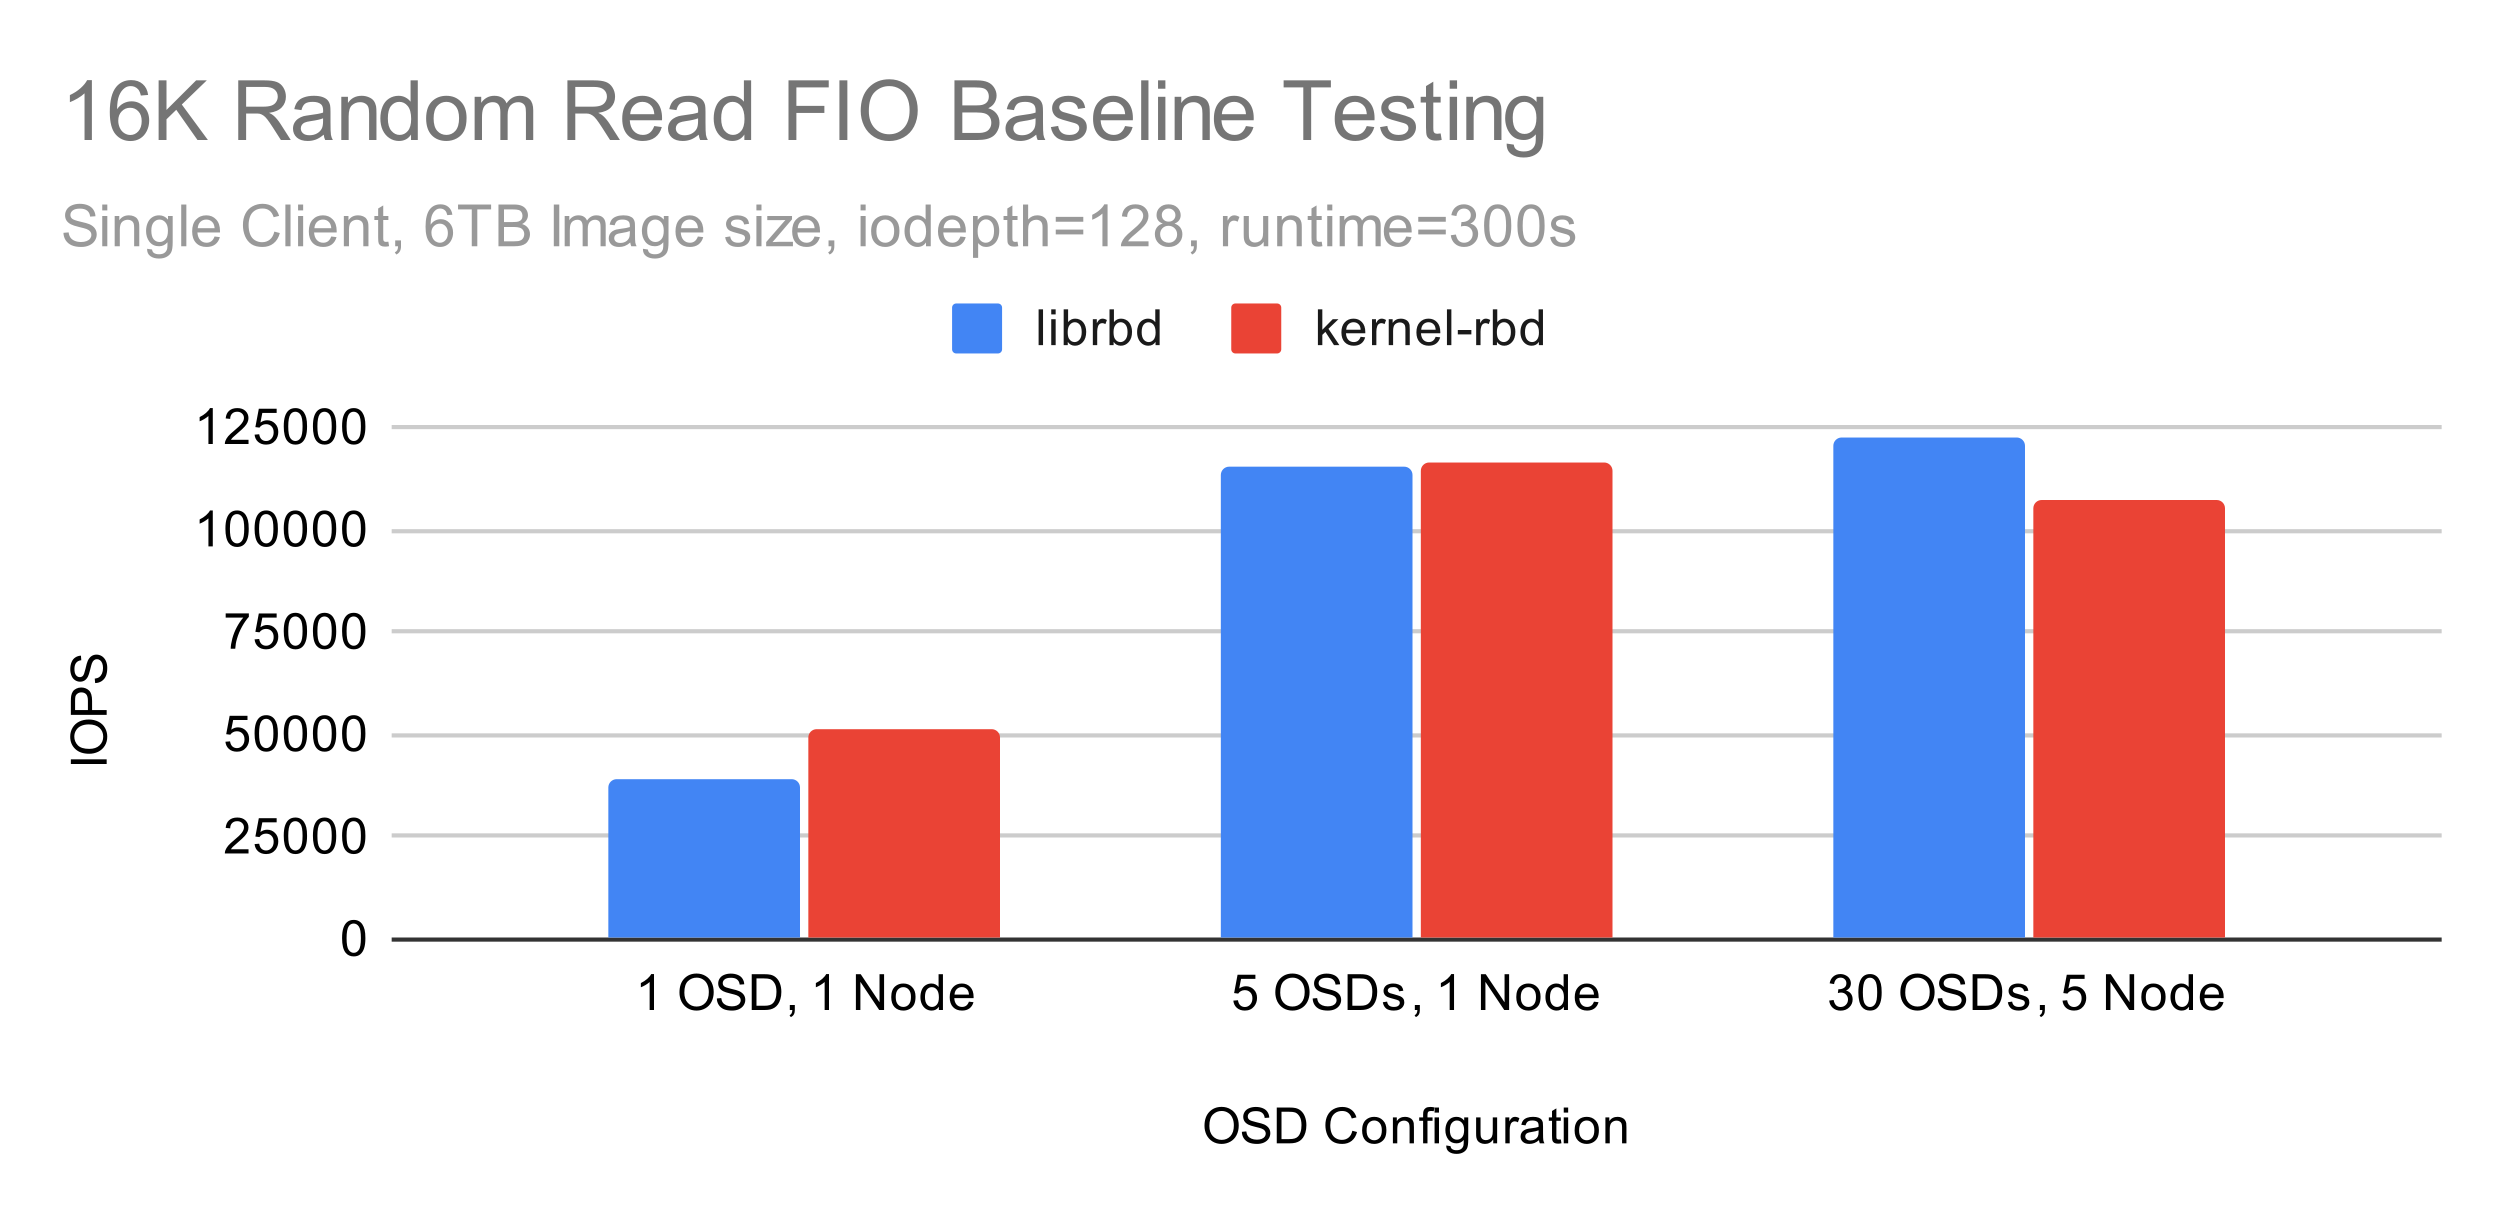 <svg version="1.1" viewBox="0.0 0.0 600.0 292.0" fill="none" stroke="none" stroke-linecap="square" stroke-miterlimit="10" width="600" height="292" xmlns:xlink="http://www.w3.org/1999/xlink" xmlns="http://www.w3.org/2000/svg"><path fill="#ffffff" d="M0 0L600.0 0L600.0 292.0L0 292.0L0 0Z" fill-rule="nonzero"/><path stroke="#333333" stroke-width="1.0" stroke-linecap="butt" d="M94.5 225.5L585.5 225.5" fill-rule="nonzero"/><path stroke="#cccccc" stroke-width="1.0" stroke-linecap="butt" d="M94.5 200.5L585.5 200.5" fill-rule="nonzero"/><path stroke="#cccccc" stroke-width="1.0" stroke-linecap="butt" d="M94.5 176.5L585.5 176.5" fill-rule="nonzero"/><path stroke="#cccccc" stroke-width="1.0" stroke-linecap="butt" d="M94.5 151.5L585.5 151.5" fill-rule="nonzero"/><path stroke="#cccccc" stroke-width="1.0" stroke-linecap="butt" d="M94.5 127.5L585.5 127.5" fill-rule="nonzero"/><path stroke="#cccccc" stroke-width="1.0" stroke-linecap="butt" d="M94.5 102.5L585.5 102.5" fill-rule="nonzero"/><clipPath id="id_0"><path d="M94.6 102.567L585.4 102.567L585.4 225.4L94.6 225.4L94.6 102.567Z" clip-rule="nonzero"/></clipPath><path stroke="#000000" stroke-width="2.0" stroke-linecap="butt" stroke-opacity="0.0" clip-path="url(#id_0)" d="M192.0 225.0L146.0 225.0L146.0 189.0C146.0 187.895 146.895 187.0 148.0 187.0L190.0 187.0C191.105 187.0 192.0 187.895 192.0 189.0Z" fill-rule="nonzero"/><path fill="#4285f4" clip-path="url(#id_0)" d="M192.0 225.0L146.0 225.0L146.0 189.0C146.0 187.895 146.895 187.0 148.0 187.0L190.0 187.0C191.105 187.0 192.0 187.895 192.0 189.0Z" fill-rule="nonzero"/><path stroke="#000000" stroke-width="2.0" stroke-linecap="butt" stroke-opacity="0.0" clip-path="url(#id_0)" d="M339.0 225.0L293.0 225.0L293.0 114.0C293.0 112.895 293.895 112.0 295.0 112.0L337.0 112.0C338.105 112.0 339.0 112.895 339.0 114.0Z" fill-rule="nonzero"/><path fill="#4285f4" clip-path="url(#id_0)" d="M339.0 225.0L293.0 225.0L293.0 114.0C293.0 112.895 293.895 112.0 295.0 112.0L337.0 112.0C338.105 112.0 339.0 112.895 339.0 114.0Z" fill-rule="nonzero"/><path stroke="#000000" stroke-width="2.0" stroke-linecap="butt" stroke-opacity="0.0" clip-path="url(#id_0)" d="M486.0 225.0L440.0 225.0L440.0 107.0C440.0 105.895 440.895 105.0 442.0 105.0L484.0 105.0C485.105 105.0 486.0 105.895 486.0 107.0Z" fill-rule="nonzero"/><path fill="#4285f4" clip-path="url(#id_0)" d="M486.0 225.0L440.0 225.0L440.0 107.0C440.0 105.895 440.895 105.0 442.0 105.0L484.0 105.0C485.105 105.0 486.0 105.895 486.0 107.0Z" fill-rule="nonzero"/><path stroke="#000000" stroke-width="2.0" stroke-linecap="butt" stroke-opacity="0.0" clip-path="url(#id_0)" d="M240.0 225.0L194.0 225.0L194.0 177.0C194.0 175.895 194.895 175.0 196.0 175.0L238.0 175.0C239.105 175.0 240.0 175.895 240.0 177.0Z" fill-rule="nonzero"/><path fill="#ea4335" clip-path="url(#id_0)" d="M240.0 225.0L194.0 225.0L194.0 177.0C194.0 175.895 194.895 175.0 196.0 175.0L238.0 175.0C239.105 175.0 240.0 175.895 240.0 177.0Z" fill-rule="nonzero"/><path stroke="#000000" stroke-width="2.0" stroke-linecap="butt" stroke-opacity="0.0" clip-path="url(#id_0)" d="M387.0 225.0L341.0 225.0L341.0 113.0C341.0 111.895 341.895 111.0 343.0 111.0L385.0 111.0C386.105 111.0 387.0 111.895 387.0 113.0Z" fill-rule="nonzero"/><path fill="#ea4335" clip-path="url(#id_0)" d="M387.0 225.0L341.0 225.0L341.0 113.0C341.0 111.895 341.895 111.0 343.0 111.0L385.0 111.0C386.105 111.0 387.0 111.895 387.0 113.0Z" fill-rule="nonzero"/><path stroke="#000000" stroke-width="2.0" stroke-linecap="butt" stroke-opacity="0.0" clip-path="url(#id_0)" d="M534.0 225.0L488.0 225.0L488.0 122.0C488.0 120.895 488.895 120.0 490.0 120.0L532.0 120.0C533.105 120.0 534.0 120.895 534.0 122.0Z" fill-rule="nonzero"/><path fill="#ea4335" clip-path="url(#id_0)" d="M534.0 225.0L488.0 225.0L488.0 122.0C488.0 120.895 488.895 120.0 490.0 120.0L532.0 120.0C533.105 120.0 534.0 120.895 534.0 122.0Z" fill-rule="nonzero"/><path fill="#000000" d="M289.078 270.212Q289.078 268.072 290.219 266.869Q291.375 265.65 293.188 265.65Q294.391 265.65 295.344 266.228Q296.297 266.791 296.797 267.806Q297.297 268.822 297.297 270.119Q297.297 271.416 296.766 272.447Q296.234 273.478 295.266 274.009Q294.312 274.541 293.188 274.541Q291.969 274.541 291.016 273.962Q290.062 273.369 289.562 272.369Q289.078 271.353 289.078 270.212ZM290.25 270.228Q290.25 271.791 291.078 272.681Q291.922 273.572 293.188 273.572Q294.469 273.572 295.297 272.681Q296.125 271.775 296.125 270.103Q296.125 269.056 295.766 268.275Q295.422 267.494 294.734 267.072Q294.047 266.634 293.203 266.634Q292.0 266.634 291.125 267.462Q290.25 268.291 290.25 270.228ZM298.047 271.634L299.109 271.541Q299.188 272.197 299.469 272.603Q299.75 273.009 300.328 273.275Q300.922 273.525 301.656 273.525Q302.297 273.525 302.797 273.337Q303.297 273.134 303.531 272.806Q303.781 272.462 303.781 272.072Q303.781 271.666 303.547 271.369Q303.312 271.056 302.781 270.853Q302.422 270.712 301.234 270.431Q300.062 270.15 299.594 269.9Q298.969 269.572 298.672 269.103Q298.375 268.619 298.375 268.025Q298.375 267.384 298.734 266.822Q299.109 266.244 299.812 265.962Q300.531 265.666 301.391 265.666Q302.344 265.666 303.078 265.978Q303.812 266.275 304.203 266.884Q304.594 267.478 304.625 268.228L303.531 268.306Q303.438 267.494 302.922 267.087Q302.422 266.666 301.438 266.666Q300.406 266.666 299.938 267.041Q299.469 267.416 299.469 267.947Q299.469 268.416 299.797 268.712Q300.125 269.009 301.5 269.322Q302.891 269.634 303.406 269.869Q304.156 270.228 304.516 270.759Q304.875 271.275 304.875 271.978Q304.875 272.666 304.484 273.275Q304.094 273.869 303.359 274.212Q302.625 274.541 301.703 274.541Q300.531 274.541 299.734 274.212Q298.953 273.869 298.5 273.181Q298.062 272.494 298.047 271.634ZM306.422 274.4L306.422 265.806L309.391 265.806Q310.391 265.806 310.922 265.931Q311.656 266.103 312.172 266.541Q312.859 267.119 313.188 268.025Q313.531 268.916 313.531 270.056Q313.531 271.041 313.297 271.791Q313.078 272.541 312.719 273.041Q312.359 273.541 311.922 273.822Q311.5 274.103 310.906 274.259Q310.312 274.4 309.531 274.4L306.422 274.4ZM307.562 273.384L309.391 273.384Q310.25 273.384 310.734 273.228Q311.219 273.072 311.5 272.775Q311.906 272.384 312.125 271.697Q312.359 271.009 312.359 270.041Q312.359 268.697 311.906 267.978Q311.469 267.244 310.844 266.994Q310.375 266.822 309.375 266.822L307.562 266.822L307.562 273.384ZM324.562 271.384L325.688 271.681Q325.328 273.072 324.406 273.806Q323.484 274.541 322.141 274.541Q320.75 274.541 319.875 273.978Q319.0 273.416 318.547 272.353Q318.094 271.275 318.094 270.041Q318.094 268.697 318.609 267.697Q319.125 266.697 320.062 266.181Q321.016 265.666 322.156 265.666Q323.438 265.666 324.312 266.322Q325.203 266.978 325.547 268.166L324.422 268.431Q324.125 267.494 323.547 267.072Q322.984 266.634 322.125 266.634Q321.141 266.634 320.469 267.119Q319.812 267.587 319.531 268.384Q319.266 269.181 319.266 270.041Q319.266 271.134 319.578 271.947Q319.906 272.759 320.578 273.166Q321.25 273.572 322.047 273.572Q323.0 273.572 323.656 273.025Q324.328 272.478 324.562 271.384ZM326.906 271.291Q326.906 269.556 327.859 268.728Q328.656 268.041 329.812 268.041Q331.094 268.041 331.906 268.884Q332.734 269.712 332.734 271.197Q332.734 272.4 332.375 273.087Q332.016 273.775 331.312 274.166Q330.625 274.541 329.812 274.541Q328.516 274.541 327.703 273.712Q326.906 272.869 326.906 271.291ZM327.984 271.291Q327.984 272.478 328.5 273.072Q329.031 273.666 329.812 273.666Q330.609 273.666 331.125 273.072Q331.641 272.478 331.641 271.259Q331.641 270.103 331.109 269.509Q330.594 268.916 329.812 268.916Q329.031 268.916 328.5 269.509Q327.984 270.087 327.984 271.291ZM334.297 274.4L334.297 268.181L335.234 268.181L335.234 269.056Q335.922 268.041 337.219 268.041Q337.781 268.041 338.25 268.244Q338.734 268.447 338.969 268.775Q339.203 269.103 339.297 269.541Q339.344 269.837 339.344 270.572L339.344 274.4L338.297 274.4L338.297 270.619Q338.297 269.962 338.172 269.65Q338.047 269.337 337.734 269.15Q337.422 268.947 337.0 268.947Q336.328 268.947 335.828 269.384Q335.344 269.806 335.344 270.994L335.344 274.4L334.297 274.4ZM341.547 274.4L341.547 268.994L340.609 268.994L340.609 268.181L341.547 268.181L341.547 267.509Q341.547 266.884 341.656 266.587Q341.812 266.166 342.188 265.916Q342.578 265.666 343.266 265.666Q343.719 265.666 344.25 265.775L344.094 266.681Q343.766 266.634 343.469 266.634Q342.984 266.634 342.781 266.837Q342.594 267.041 342.594 267.603L342.594 268.181L343.812 268.181L343.812 268.994L342.594 268.994L342.594 274.4L341.547 274.4ZM344.297 267.025L344.297 265.806L345.359 265.806L345.359 267.025L344.297 267.025ZM344.297 274.4L344.297 268.181L345.359 268.181L345.359 274.4L344.297 274.4ZM347.094 274.916L348.125 275.072Q348.188 275.541 348.484 275.759Q348.875 276.056 349.547 276.056Q350.281 276.056 350.672 275.759Q351.078 275.462 351.219 274.947Q351.312 274.619 351.297 273.587Q350.609 274.4 349.578 274.4Q348.297 274.4 347.594 273.478Q346.891 272.541 346.891 271.259Q346.891 270.369 347.203 269.619Q347.531 268.853 348.141 268.447Q348.75 268.041 349.578 268.041Q350.688 268.041 351.406 268.931L351.406 268.181L352.375 268.181L352.375 273.556Q352.375 275.009 352.078 275.619Q351.781 276.228 351.141 276.572Q350.5 276.931 349.562 276.931Q348.453 276.931 347.766 276.431Q347.078 275.931 347.094 274.916ZM347.969 271.181Q347.969 272.4 348.453 272.962Q348.938 273.525 349.672 273.525Q350.406 273.525 350.891 272.962Q351.391 272.4 351.391 271.212Q351.391 270.072 350.875 269.494Q350.375 268.916 349.656 268.916Q348.953 268.916 348.453 269.494Q347.969 270.056 347.969 271.181ZM358.375 274.4L358.375 273.478Q357.641 274.541 356.391 274.541Q355.844 274.541 355.359 274.337Q354.891 274.119 354.656 273.806Q354.422 273.478 354.328 273.009Q354.266 272.712 354.266 272.025L354.266 268.181L355.328 268.181L355.328 271.634Q355.328 272.447 355.391 272.744Q355.484 273.15 355.797 273.4Q356.125 273.634 356.609 273.634Q357.078 273.634 357.484 273.4Q357.906 273.15 358.078 272.728Q358.266 272.306 358.266 271.509L358.266 268.181L359.312 268.181L359.312 274.4L358.375 274.4ZM361.281 274.4L361.281 268.181L362.234 268.181L362.234 269.119Q362.594 268.462 362.891 268.259Q363.203 268.041 363.578 268.041Q364.109 268.041 364.656 268.369L364.297 269.353Q363.906 269.119 363.531 269.119Q363.172 269.119 362.891 269.337Q362.625 269.541 362.516 269.916Q362.328 270.478 362.328 271.134L362.328 274.4L361.281 274.4ZM369.359 273.634Q368.766 274.134 368.219 274.337Q367.688 274.541 367.062 274.541Q366.031 274.541 365.484 274.041Q364.938 273.541 364.938 272.759Q364.938 272.306 365.141 271.931Q365.344 271.541 365.688 271.322Q366.031 271.087 366.453 270.978Q366.75 270.884 367.391 270.806Q368.656 270.666 369.266 270.447Q369.266 270.228 369.266 270.181Q369.266 269.525 368.969 269.259Q368.562 268.916 367.766 268.916Q367.031 268.916 366.672 269.181Q366.312 269.431 366.141 270.087L365.109 269.947Q365.25 269.291 365.578 268.884Q365.906 268.478 366.516 268.259Q367.125 268.041 367.922 268.041Q368.719 268.041 369.219 268.228Q369.719 268.416 369.953 268.697Q370.188 268.978 370.281 269.416Q370.328 269.681 370.328 270.384L370.328 271.791Q370.328 273.259 370.391 273.65Q370.469 274.041 370.672 274.4L369.562 274.4Q369.406 274.072 369.359 273.634ZM369.266 271.275Q368.688 271.509 367.547 271.681Q366.891 271.775 366.625 271.9Q366.359 272.009 366.203 272.228Q366.062 272.447 366.062 272.728Q366.062 273.15 366.375 273.431Q366.703 273.712 367.312 273.712Q367.922 273.712 368.391 273.447Q368.875 273.181 369.094 272.712Q369.266 272.353 369.266 271.666L369.266 271.275ZM374.594 273.462L374.75 274.384Q374.297 274.478 373.953 274.478Q373.375 274.478 373.062 274.306Q372.75 274.119 372.609 273.822Q372.484 273.525 372.484 272.572L372.484 268.994L371.719 268.994L371.719 268.181L372.484 268.181L372.484 266.634L373.531 266.009L373.531 268.181L374.594 268.181L374.594 268.994L373.531 268.994L373.531 272.634Q373.531 273.087 373.578 273.212Q373.641 273.337 373.766 273.416Q373.891 273.494 374.125 273.494Q374.312 273.494 374.594 273.462ZM375.297 267.025L375.297 265.806L376.359 265.806L376.359 267.025L375.297 267.025ZM375.297 274.4L375.297 268.181L376.359 268.181L376.359 274.4L375.297 274.4ZM377.906 271.291Q377.906 269.556 378.859 268.728Q379.656 268.041 380.812 268.041Q382.094 268.041 382.906 268.884Q383.734 269.712 383.734 271.197Q383.734 272.4 383.375 273.087Q383.016 273.775 382.312 274.166Q381.625 274.541 380.812 274.541Q379.516 274.541 378.703 273.712Q377.906 272.869 377.906 271.291ZM378.984 271.291Q378.984 272.478 379.5 273.072Q380.031 273.666 380.812 273.666Q381.609 273.666 382.125 273.072Q382.641 272.478 382.641 271.259Q382.641 270.103 382.109 269.509Q381.594 268.916 380.812 268.916Q380.031 268.916 379.5 269.509Q378.984 270.087 378.984 271.291ZM385.297 274.4L385.297 268.181L386.234 268.181L386.234 269.056Q386.922 268.041 388.219 268.041Q388.781 268.041 389.25 268.244Q389.734 268.447 389.969 268.775Q390.203 269.103 390.297 269.541Q390.344 269.837 390.344 270.572L390.344 274.4L389.297 274.4L389.297 270.619Q389.297 269.962 389.172 269.65Q389.047 269.337 388.734 269.15Q388.422 268.947 388.0 268.947Q387.328 268.947 386.828 269.384Q386.344 269.806 386.344 270.994L386.344 274.4L385.297 274.4Z" fill-rule="nonzero"/><path fill="#000000" d="M25.6 183.358L17.006 183.358L17.006 182.233L25.6 182.233L25.6 183.358ZM21.412 180.905Q19.272 180.905 18.069 179.765Q16.85 178.608 16.85 176.796Q16.85 175.593 17.428 174.64Q17.991 173.686 19.006 173.186Q20.022 172.686 21.319 172.686Q22.616 172.686 23.647 173.218Q24.678 173.749 25.209 174.718Q25.741 175.671 25.741 176.796Q25.741 178.015 25.162 178.968Q24.569 179.921 23.569 180.421Q22.553 180.905 21.412 180.905ZM21.428 179.733Q22.991 179.733 23.881 178.905Q24.772 178.061 24.772 176.796Q24.772 175.515 23.881 174.686Q22.975 173.858 21.303 173.858Q20.256 173.858 19.475 174.218Q18.694 174.561 18.272 175.249Q17.834 175.936 17.834 176.78Q17.834 177.983 18.662 178.858Q19.491 179.733 21.428 179.733ZM25.6 171.561L17.006 171.561L17.006 168.311Q17.006 167.468 17.084 167.015Q17.194 166.374 17.491 165.952Q17.787 165.515 18.319 165.265Q18.85 164.999 19.491 164.999Q20.584 164.999 21.35 165.702Q22.1 166.39 22.1 168.218L22.1 170.421L25.6 170.421L25.6 171.561ZM21.1 170.421L21.1 168.202Q21.1 167.093 20.694 166.64Q20.272 166.171 19.522 166.171Q18.991 166.171 18.616 166.452Q18.225 166.718 18.1 167.155Q18.022 167.452 18.022 168.218L18.022 170.421L21.1 170.421ZM22.834 163.936L22.741 162.874Q23.397 162.796 23.803 162.515Q24.209 162.233 24.475 161.655Q24.725 161.061 24.725 160.327Q24.725 159.686 24.537 159.186Q24.334 158.686 24.006 158.452Q23.662 158.202 23.272 158.202Q22.866 158.202 22.569 158.436Q22.256 158.671 22.053 159.202Q21.912 159.561 21.631 160.749Q21.35 161.921 21.1 162.39Q20.772 163.015 20.303 163.311Q19.819 163.608 19.225 163.608Q18.584 163.608 18.022 163.249Q17.444 162.874 17.162 162.171Q16.866 161.452 16.866 160.593Q16.866 159.64 17.178 158.905Q17.475 158.171 18.084 157.78Q18.678 157.39 19.428 157.358L19.506 158.452Q18.694 158.546 18.287 159.061Q17.866 159.561 17.866 160.546Q17.866 161.577 18.241 162.046Q18.616 162.515 19.147 162.515Q19.616 162.515 19.912 162.186Q20.209 161.858 20.522 160.483Q20.834 159.093 21.069 158.577Q21.428 157.827 21.959 157.468Q22.475 157.108 23.178 157.108Q23.866 157.108 24.475 157.499Q25.069 157.89 25.412 158.624Q25.741 159.358 25.741 160.28Q25.741 161.452 25.412 162.249Q25.069 163.03 24.381 163.483Q23.694 163.921 22.834 163.936Z" fill-rule="nonzero"/><path fill="#000000" d="M82.1 225.166Q82.1 223.634 82.412 222.713Q82.725 221.775 83.334 221.275Q83.959 220.775 84.897 220.775Q85.584 220.775 86.1 221.056Q86.631 221.338 86.975 221.869Q87.319 222.384 87.506 223.134Q87.694 223.884 87.694 225.166Q87.694 226.681 87.381 227.603Q87.084 228.525 86.459 229.041Q85.85 229.541 84.897 229.541Q83.662 229.541 82.944 228.65Q82.1 227.588 82.1 225.166ZM83.178 225.166Q83.178 227.275 83.678 227.978Q84.178 228.681 84.897 228.681Q85.631 228.681 86.116 227.978Q86.616 227.275 86.616 225.166Q86.616 223.041 86.116 222.353Q85.631 221.65 84.881 221.65Q84.162 221.65 83.725 222.259Q83.178 223.041 83.178 225.166Z" fill-rule="nonzero"/><path fill="#000000" d="M59.647 203.818L59.647 204.833L53.959 204.833Q53.959 204.458 54.084 204.099Q54.303 203.521 54.772 202.958Q55.256 202.396 56.163 201.661Q57.569 200.505 58.053 199.833Q58.553 199.161 58.553 198.568Q58.553 197.943 58.1 197.521Q57.647 197.083 56.928 197.083Q56.163 197.083 55.709 197.536Q55.256 197.99 55.241 198.802L54.163 198.693Q54.272 197.474 54.991 196.849Q55.725 196.208 56.959 196.208Q58.194 196.208 58.913 196.896Q59.631 197.583 59.631 198.599Q59.631 199.115 59.413 199.615Q59.209 200.099 58.709 200.661Q58.225 201.208 57.1 202.161Q56.147 202.958 55.866 203.255Q55.6 203.536 55.428 203.818L59.647 203.818ZM61.1 202.583L62.209 202.49Q62.334 203.302 62.772 203.708Q63.225 204.115 63.866 204.115Q64.616 204.115 65.147 203.536Q65.678 202.958 65.678 202.021Q65.678 201.115 65.162 200.599Q64.662 200.068 63.834 200.068Q63.334 200.068 62.913 200.302Q62.506 200.536 62.272 200.896L61.288 200.771L62.116 196.365L66.397 196.365L66.397 197.365L62.959 197.365L62.506 199.677Q63.272 199.13 64.116 199.13Q65.241 199.13 66.006 199.911Q66.787 200.693 66.787 201.927Q66.787 203.083 66.116 203.943Q65.287 204.974 63.866 204.974Q62.694 204.974 61.944 204.318Q61.209 203.661 61.1 202.583ZM68.1 200.599Q68.1 199.068 68.412 198.146Q68.725 197.208 69.334 196.708Q69.959 196.208 70.897 196.208Q71.584 196.208 72.1 196.49Q72.631 196.771 72.975 197.302Q73.319 197.818 73.506 198.568Q73.694 199.318 73.694 200.599Q73.694 202.115 73.381 203.036Q73.084 203.958 72.459 204.474Q71.85 204.974 70.897 204.974Q69.662 204.974 68.944 204.083Q68.1 203.021 68.1 200.599ZM69.178 200.599Q69.178 202.708 69.678 203.411Q70.178 204.115 70.897 204.115Q71.631 204.115 72.116 203.411Q72.616 202.708 72.616 200.599Q72.616 198.474 72.116 197.786Q71.631 197.083 70.881 197.083Q70.162 197.083 69.725 197.693Q69.178 198.474 69.178 200.599ZM75.1 200.599Q75.1 199.068 75.412 198.146Q75.725 197.208 76.334 196.708Q76.959 196.208 77.897 196.208Q78.584 196.208 79.1 196.49Q79.631 196.771 79.975 197.302Q80.319 197.818 80.506 198.568Q80.694 199.318 80.694 200.599Q80.694 202.115 80.381 203.036Q80.084 203.958 79.459 204.474Q78.85 204.974 77.897 204.974Q76.662 204.974 75.944 204.083Q75.1 203.021 75.1 200.599ZM76.178 200.599Q76.178 202.708 76.678 203.411Q77.178 204.115 77.897 204.115Q78.631 204.115 79.116 203.411Q79.616 202.708 79.616 200.599Q79.616 198.474 79.116 197.786Q78.631 197.083 77.881 197.083Q77.162 197.083 76.725 197.693Q76.178 198.474 76.178 200.599ZM82.1 200.599Q82.1 199.068 82.412 198.146Q82.725 197.208 83.334 196.708Q83.959 196.208 84.897 196.208Q85.584 196.208 86.1 196.49Q86.631 196.771 86.975 197.302Q87.319 197.818 87.506 198.568Q87.694 199.318 87.694 200.599Q87.694 202.115 87.381 203.036Q87.084 203.958 86.459 204.474Q85.85 204.974 84.897 204.974Q83.662 204.974 82.944 204.083Q82.1 203.021 82.1 200.599ZM83.178 200.599Q83.178 202.708 83.678 203.411Q84.178 204.115 84.897 204.115Q85.631 204.115 86.116 203.411Q86.616 202.708 86.616 200.599Q86.616 198.474 86.116 197.786Q85.631 197.083 84.881 197.083Q84.162 197.083 83.725 197.693Q83.178 198.474 83.178 200.599Z" fill-rule="nonzero"/><path fill="#000000" d="M54.1 178.017L55.209 177.923Q55.334 178.735 55.772 179.142Q56.225 179.548 56.866 179.548Q57.616 179.548 58.147 178.97Q58.678 178.392 58.678 177.454Q58.678 176.548 58.163 176.032Q57.663 175.501 56.834 175.501Q56.334 175.501 55.913 175.735Q55.506 175.97 55.272 176.329L54.288 176.204L55.116 171.798L59.397 171.798L59.397 172.798L55.959 172.798L55.506 175.11Q56.272 174.564 57.116 174.564Q58.241 174.564 59.006 175.345Q59.788 176.126 59.788 177.36Q59.788 178.517 59.116 179.376Q58.288 180.407 56.866 180.407Q55.694 180.407 54.944 179.751Q54.209 179.095 54.1 178.017ZM61.1 176.032Q61.1 174.501 61.413 173.579Q61.725 172.642 62.334 172.142Q62.959 171.642 63.897 171.642Q64.584 171.642 65.1 171.923Q65.631 172.204 65.975 172.735Q66.319 173.251 66.506 174.001Q66.694 174.751 66.694 176.032Q66.694 177.548 66.381 178.47Q66.084 179.392 65.459 179.907Q64.85 180.407 63.897 180.407Q62.663 180.407 61.944 179.517Q61.1 178.454 61.1 176.032ZM62.178 176.032Q62.178 178.142 62.678 178.845Q63.178 179.548 63.897 179.548Q64.631 179.548 65.116 178.845Q65.616 178.142 65.616 176.032Q65.616 173.907 65.116 173.22Q64.631 172.517 63.881 172.517Q63.163 172.517 62.725 173.126Q62.178 173.907 62.178 176.032ZM68.1 176.032Q68.1 174.501 68.412 173.579Q68.725 172.642 69.334 172.142Q69.959 171.642 70.897 171.642Q71.584 171.642 72.1 171.923Q72.631 172.204 72.975 172.735Q73.319 173.251 73.506 174.001Q73.694 174.751 73.694 176.032Q73.694 177.548 73.381 178.47Q73.084 179.392 72.459 179.907Q71.85 180.407 70.897 180.407Q69.662 180.407 68.944 179.517Q68.1 178.454 68.1 176.032ZM69.178 176.032Q69.178 178.142 69.678 178.845Q70.178 179.548 70.897 179.548Q71.631 179.548 72.116 178.845Q72.616 178.142 72.616 176.032Q72.616 173.907 72.116 173.22Q71.631 172.517 70.881 172.517Q70.162 172.517 69.725 173.126Q69.178 173.907 69.178 176.032ZM75.1 176.032Q75.1 174.501 75.412 173.579Q75.725 172.642 76.334 172.142Q76.959 171.642 77.897 171.642Q78.584 171.642 79.1 171.923Q79.631 172.204 79.975 172.735Q80.319 173.251 80.506 174.001Q80.694 174.751 80.694 176.032Q80.694 177.548 80.381 178.47Q80.084 179.392 79.459 179.907Q78.85 180.407 77.897 180.407Q76.662 180.407 75.944 179.517Q75.1 178.454 75.1 176.032ZM76.178 176.032Q76.178 178.142 76.678 178.845Q77.178 179.548 77.897 179.548Q78.631 179.548 79.116 178.845Q79.616 178.142 79.616 176.032Q79.616 173.907 79.116 173.22Q78.631 172.517 77.881 172.517Q77.162 172.517 76.725 173.126Q76.178 173.907 76.178 176.032ZM82.1 176.032Q82.1 174.501 82.412 173.579Q82.725 172.642 83.334 172.142Q83.959 171.642 84.897 171.642Q85.584 171.642 86.1 171.923Q86.631 172.204 86.975 172.735Q87.319 173.251 87.506 174.001Q87.694 174.751 87.694 176.032Q87.694 177.548 87.381 178.47Q87.084 179.392 86.459 179.907Q85.85 180.407 84.897 180.407Q83.662 180.407 82.944 179.517Q82.1 178.454 82.1 176.032ZM83.178 176.032Q83.178 178.142 83.678 178.845Q84.178 179.548 84.897 179.548Q85.631 179.548 86.116 178.845Q86.616 178.142 86.616 176.032Q86.616 173.907 86.116 173.22Q85.631 172.517 84.881 172.517Q84.162 172.517 83.725 173.126Q83.178 173.907 83.178 176.032Z" fill-rule="nonzero"/><path fill="#000000" d="M54.163 148.231L54.163 147.216L59.725 147.216L59.725 148.044Q58.913 148.919 58.1 150.372Q57.303 151.809 56.866 153.341Q56.538 154.419 56.459 155.7L55.366 155.7Q55.381 154.684 55.756 153.247Q56.147 151.809 56.85 150.481Q57.569 149.153 58.381 148.231L54.163 148.231ZM61.1 153.45L62.209 153.356Q62.334 154.169 62.772 154.575Q63.225 154.981 63.866 154.981Q64.616 154.981 65.147 154.403Q65.678 153.825 65.678 152.887Q65.678 151.981 65.162 151.466Q64.662 150.934 63.834 150.934Q63.334 150.934 62.913 151.169Q62.506 151.403 62.272 151.762L61.288 151.637L62.116 147.231L66.397 147.231L66.397 148.231L62.959 148.231L62.506 150.544Q63.272 149.997 64.116 149.997Q65.241 149.997 66.006 150.778Q66.787 151.559 66.787 152.794Q66.787 153.95 66.116 154.809Q65.287 155.841 63.866 155.841Q62.694 155.841 61.944 155.184Q61.209 154.528 61.1 153.45ZM68.1 151.466Q68.1 149.934 68.412 149.012Q68.725 148.075 69.334 147.575Q69.959 147.075 70.897 147.075Q71.584 147.075 72.1 147.356Q72.631 147.637 72.975 148.169Q73.319 148.684 73.506 149.434Q73.694 150.184 73.694 151.466Q73.694 152.981 73.381 153.903Q73.084 154.825 72.459 155.341Q71.85 155.841 70.897 155.841Q69.662 155.841 68.944 154.95Q68.1 153.887 68.1 151.466ZM69.178 151.466Q69.178 153.575 69.678 154.278Q70.178 154.981 70.897 154.981Q71.631 154.981 72.116 154.278Q72.616 153.575 72.616 151.466Q72.616 149.341 72.116 148.653Q71.631 147.95 70.881 147.95Q70.162 147.95 69.725 148.559Q69.178 149.341 69.178 151.466ZM75.1 151.466Q75.1 149.934 75.412 149.012Q75.725 148.075 76.334 147.575Q76.959 147.075 77.897 147.075Q78.584 147.075 79.1 147.356Q79.631 147.637 79.975 148.169Q80.319 148.684 80.506 149.434Q80.694 150.184 80.694 151.466Q80.694 152.981 80.381 153.903Q80.084 154.825 79.459 155.341Q78.85 155.841 77.897 155.841Q76.662 155.841 75.944 154.95Q75.1 153.887 75.1 151.466ZM76.178 151.466Q76.178 153.575 76.678 154.278Q77.178 154.981 77.897 154.981Q78.631 154.981 79.116 154.278Q79.616 153.575 79.616 151.466Q79.616 149.341 79.116 148.653Q78.631 147.95 77.881 147.95Q77.162 147.95 76.725 148.559Q76.178 149.341 76.178 151.466ZM82.1 151.466Q82.1 149.934 82.412 149.012Q82.725 148.075 83.334 147.575Q83.959 147.075 84.897 147.075Q85.584 147.075 86.1 147.356Q86.631 147.637 86.975 148.169Q87.319 148.684 87.506 149.434Q87.694 150.184 87.694 151.466Q87.694 152.981 87.381 153.903Q87.084 154.825 86.459 155.341Q85.85 155.841 84.897 155.841Q83.662 155.841 82.944 154.95Q82.1 153.887 82.1 151.466ZM83.178 151.466Q83.178 153.575 83.678 154.278Q84.178 154.981 84.897 154.981Q85.631 154.981 86.116 154.278Q86.616 153.575 86.616 151.466Q86.616 149.341 86.116 148.653Q85.631 147.95 84.881 147.95Q84.162 147.95 83.725 148.559Q83.178 149.341 83.178 151.466Z" fill-rule="nonzero"/><path fill="#000000" d="M51.069 131.133L50.022 131.133L50.022 124.415Q49.631 124.774 49.006 125.149Q48.397 125.508 47.913 125.68L47.913 124.665Q48.788 124.243 49.444 123.665Q50.116 123.071 50.397 122.508L51.069 122.508L51.069 131.133ZM54.1 126.899Q54.1 125.368 54.413 124.446Q54.725 123.508 55.334 123.008Q55.959 122.508 56.897 122.508Q57.584 122.508 58.1 122.79Q58.631 123.071 58.975 123.602Q59.319 124.118 59.506 124.868Q59.694 125.618 59.694 126.899Q59.694 128.415 59.381 129.336Q59.084 130.258 58.459 130.774Q57.85 131.274 56.897 131.274Q55.663 131.274 54.944 130.383Q54.1 129.321 54.1 126.899ZM55.178 126.899Q55.178 129.008 55.678 129.711Q56.178 130.415 56.897 130.415Q57.631 130.415 58.116 129.711Q58.616 129.008 58.616 126.899Q58.616 124.774 58.116 124.086Q57.631 123.383 56.881 123.383Q56.163 123.383 55.725 123.993Q55.178 124.774 55.178 126.899ZM61.1 126.899Q61.1 125.368 61.413 124.446Q61.725 123.508 62.334 123.008Q62.959 122.508 63.897 122.508Q64.584 122.508 65.1 122.79Q65.631 123.071 65.975 123.602Q66.319 124.118 66.506 124.868Q66.694 125.618 66.694 126.899Q66.694 128.415 66.381 129.336Q66.084 130.258 65.459 130.774Q64.85 131.274 63.897 131.274Q62.663 131.274 61.944 130.383Q61.1 129.321 61.1 126.899ZM62.178 126.899Q62.178 129.008 62.678 129.711Q63.178 130.415 63.897 130.415Q64.631 130.415 65.116 129.711Q65.616 129.008 65.616 126.899Q65.616 124.774 65.116 124.086Q64.631 123.383 63.881 123.383Q63.163 123.383 62.725 123.993Q62.178 124.774 62.178 126.899ZM68.1 126.899Q68.1 125.368 68.412 124.446Q68.725 123.508 69.334 123.008Q69.959 122.508 70.897 122.508Q71.584 122.508 72.1 122.79Q72.631 123.071 72.975 123.602Q73.319 124.118 73.506 124.868Q73.694 125.618 73.694 126.899Q73.694 128.415 73.381 129.336Q73.084 130.258 72.459 130.774Q71.85 131.274 70.897 131.274Q69.662 131.274 68.944 130.383Q68.1 129.321 68.1 126.899ZM69.178 126.899Q69.178 129.008 69.678 129.711Q70.178 130.415 70.897 130.415Q71.631 130.415 72.116 129.711Q72.616 129.008 72.616 126.899Q72.616 124.774 72.116 124.086Q71.631 123.383 70.881 123.383Q70.162 123.383 69.725 123.993Q69.178 124.774 69.178 126.899ZM75.1 126.899Q75.1 125.368 75.412 124.446Q75.725 123.508 76.334 123.008Q76.959 122.508 77.897 122.508Q78.584 122.508 79.1 122.79Q79.631 123.071 79.975 123.602Q80.319 124.118 80.506 124.868Q80.694 125.618 80.694 126.899Q80.694 128.415 80.381 129.336Q80.084 130.258 79.459 130.774Q78.85 131.274 77.897 131.274Q76.662 131.274 75.944 130.383Q75.1 129.321 75.1 126.899ZM76.178 126.899Q76.178 129.008 76.678 129.711Q77.178 130.415 77.897 130.415Q78.631 130.415 79.116 129.711Q79.616 129.008 79.616 126.899Q79.616 124.774 79.116 124.086Q78.631 123.383 77.881 123.383Q77.162 123.383 76.725 123.993Q76.178 124.774 76.178 126.899ZM82.1 126.899Q82.1 125.368 82.412 124.446Q82.725 123.508 83.334 123.008Q83.959 122.508 84.897 122.508Q85.584 122.508 86.1 122.79Q86.631 123.071 86.975 123.602Q87.319 124.118 87.506 124.868Q87.694 125.618 87.694 126.899Q87.694 128.415 87.381 129.336Q87.084 130.258 86.459 130.774Q85.85 131.274 84.897 131.274Q83.662 131.274 82.944 130.383Q82.1 129.321 82.1 126.899ZM83.178 126.899Q83.178 129.008 83.678 129.711Q84.178 130.415 84.897 130.415Q85.631 130.415 86.116 129.711Q86.616 129.008 86.616 126.899Q86.616 124.774 86.116 124.086Q85.631 123.383 84.881 123.383Q84.162 123.383 83.725 123.993Q83.178 124.774 83.178 126.899Z" fill-rule="nonzero"/><path fill="#000000" d="M51.069 106.567L50.022 106.567L50.022 99.848Q49.631 100.207 49.006 100.582Q48.397 100.942 47.913 101.114L47.913 100.098Q48.788 99.676 49.444 99.098Q50.116 98.504 50.397 97.942L51.069 97.942L51.069 106.567ZM59.647 105.551L59.647 106.567L53.959 106.567Q53.959 106.192 54.084 105.832Q54.303 105.254 54.772 104.692Q55.256 104.129 56.163 103.395Q57.569 102.239 58.053 101.567Q58.553 100.895 58.553 100.301Q58.553 99.676 58.1 99.254Q57.647 98.817 56.928 98.817Q56.163 98.817 55.709 99.27Q55.256 99.723 55.241 100.535L54.163 100.426Q54.272 99.207 54.991 98.582Q55.725 97.942 56.959 97.942Q58.194 97.942 58.913 98.629Q59.631 99.317 59.631 100.332Q59.631 100.848 59.413 101.348Q59.209 101.832 58.709 102.395Q58.225 102.942 57.1 103.895Q56.147 104.692 55.866 104.989Q55.6 105.27 55.428 105.551L59.647 105.551ZM61.1 104.317L62.209 104.223Q62.334 105.035 62.772 105.442Q63.225 105.848 63.866 105.848Q64.616 105.848 65.147 105.27Q65.678 104.692 65.678 103.754Q65.678 102.848 65.162 102.332Q64.662 101.801 63.834 101.801Q63.334 101.801 62.913 102.035Q62.506 102.27 62.272 102.629L61.288 102.504L62.116 98.098L66.397 98.098L66.397 99.098L62.959 99.098L62.506 101.41Q63.272 100.864 64.116 100.864Q65.241 100.864 66.006 101.645Q66.787 102.426 66.787 103.66Q66.787 104.817 66.116 105.676Q65.287 106.707 63.866 106.707Q62.694 106.707 61.944 106.051Q61.209 105.395 61.1 104.317ZM68.1 102.332Q68.1 100.801 68.412 99.879Q68.725 98.942 69.334 98.442Q69.959 97.942 70.897 97.942Q71.584 97.942 72.1 98.223Q72.631 98.504 72.975 99.035Q73.319 99.551 73.506 100.301Q73.694 101.051 73.694 102.332Q73.694 103.848 73.381 104.77Q73.084 105.692 72.459 106.207Q71.85 106.707 70.897 106.707Q69.662 106.707 68.944 105.817Q68.1 104.754 68.1 102.332ZM69.178 102.332Q69.178 104.442 69.678 105.145Q70.178 105.848 70.897 105.848Q71.631 105.848 72.116 105.145Q72.616 104.442 72.616 102.332Q72.616 100.207 72.116 99.52Q71.631 98.817 70.881 98.817Q70.162 98.817 69.725 99.426Q69.178 100.207 69.178 102.332ZM75.1 102.332Q75.1 100.801 75.412 99.879Q75.725 98.942 76.334 98.442Q76.959 97.942 77.897 97.942Q78.584 97.942 79.1 98.223Q79.631 98.504 79.975 99.035Q80.319 99.551 80.506 100.301Q80.694 101.051 80.694 102.332Q80.694 103.848 80.381 104.77Q80.084 105.692 79.459 106.207Q78.85 106.707 77.897 106.707Q76.662 106.707 75.944 105.817Q75.1 104.754 75.1 102.332ZM76.178 102.332Q76.178 104.442 76.678 105.145Q77.178 105.848 77.897 105.848Q78.631 105.848 79.116 105.145Q79.616 104.442 79.616 102.332Q79.616 100.207 79.116 99.52Q78.631 98.817 77.881 98.817Q77.162 98.817 76.725 99.426Q76.178 100.207 76.178 102.332ZM82.1 102.332Q82.1 100.801 82.412 99.879Q82.725 98.942 83.334 98.442Q83.959 97.942 84.897 97.942Q85.584 97.942 86.1 98.223Q86.631 98.504 86.975 99.035Q87.319 99.551 87.506 100.301Q87.694 101.051 87.694 102.332Q87.694 103.848 87.381 104.77Q87.084 105.692 86.459 106.207Q85.85 106.707 84.897 106.707Q83.662 106.707 82.944 105.817Q82.1 104.754 82.1 102.332ZM83.178 102.332Q83.178 104.442 83.678 105.145Q84.178 105.848 84.897 105.848Q85.631 105.848 86.116 105.145Q86.616 104.442 86.616 102.332Q86.616 100.207 86.116 99.52Q85.631 98.817 84.881 98.817Q84.162 98.817 83.725 99.426Q83.178 100.207 83.178 102.332Z" fill-rule="nonzero"/><path fill="#000000" d="M156.961 242.4L155.914 242.4L155.914 235.681Q155.524 236.041 154.899 236.416Q154.289 236.775 153.805 236.947L153.805 235.931Q154.68 235.509 155.336 234.931Q156.008 234.338 156.289 233.775L156.961 233.775L156.961 242.4ZM163.071 238.213Q163.071 236.072 164.211 234.869Q165.368 233.65 167.18 233.65Q168.383 233.65 169.336 234.228Q170.289 234.791 170.789 235.806Q171.289 236.822 171.289 238.119Q171.289 239.416 170.758 240.447Q170.227 241.478 169.258 242.009Q168.305 242.541 167.18 242.541Q165.961 242.541 165.008 241.963Q164.055 241.369 163.555 240.369Q163.071 239.353 163.071 238.213ZM164.243 238.228Q164.243 239.791 165.071 240.681Q165.914 241.572 167.18 241.572Q168.461 241.572 169.289 240.681Q170.118 239.775 170.118 238.103Q170.118 237.056 169.758 236.275Q169.414 235.494 168.727 235.072Q168.039 234.634 167.196 234.634Q165.993 234.634 165.118 235.463Q164.243 236.291 164.243 238.228ZM172.039 239.634L173.102 239.541Q173.18 240.197 173.461 240.603Q173.743 241.009 174.321 241.275Q174.914 241.525 175.649 241.525Q176.289 241.525 176.789 241.338Q177.289 241.134 177.524 240.806Q177.774 240.463 177.774 240.072Q177.774 239.666 177.539 239.369Q177.305 239.056 176.774 238.853Q176.414 238.713 175.227 238.431Q174.055 238.15 173.586 237.9Q172.961 237.572 172.664 237.103Q172.368 236.619 172.368 236.025Q172.368 235.384 172.727 234.822Q173.102 234.244 173.805 233.963Q174.524 233.666 175.383 233.666Q176.336 233.666 177.071 233.978Q177.805 234.275 178.196 234.884Q178.586 235.478 178.618 236.228L177.524 236.306Q177.43 235.494 176.914 235.088Q176.414 234.666 175.43 234.666Q174.399 234.666 173.93 235.041Q173.461 235.416 173.461 235.947Q173.461 236.416 173.789 236.713Q174.118 237.009 175.493 237.322Q176.883 237.634 177.399 237.869Q178.149 238.228 178.508 238.759Q178.868 239.275 178.868 239.978Q178.868 240.666 178.477 241.275Q178.086 241.869 177.352 242.213Q176.618 242.541 175.696 242.541Q174.524 242.541 173.727 242.213Q172.946 241.869 172.493 241.181Q172.055 240.494 172.039 239.634ZM180.414 242.4L180.414 233.806L183.383 233.806Q184.383 233.806 184.914 233.931Q185.649 234.103 186.164 234.541Q186.852 235.119 187.18 236.025Q187.524 236.916 187.524 238.056Q187.524 239.041 187.289 239.791Q187.071 240.541 186.711 241.041Q186.352 241.541 185.914 241.822Q185.493 242.103 184.899 242.259Q184.305 242.4 183.524 242.4L180.414 242.4ZM181.555 241.384L183.383 241.384Q184.243 241.384 184.727 241.228Q185.211 241.072 185.493 240.775Q185.899 240.384 186.118 239.697Q186.352 239.009 186.352 238.041Q186.352 236.697 185.899 235.978Q185.461 235.244 184.836 234.994Q184.368 234.822 183.368 234.822L181.555 234.822L181.555 241.384ZM189.555 242.4L189.555 241.197L190.758 241.197L190.758 242.4Q190.758 243.056 190.524 243.463Q190.289 243.884 189.789 244.103L189.493 243.65Q189.821 243.509 189.977 243.213Q190.133 242.931 190.164 242.4L189.555 242.4ZM198.961 242.4L197.914 242.4L197.914 235.681Q197.524 236.041 196.899 236.416Q196.289 236.775 195.805 236.947L195.805 235.931Q196.68 235.509 197.336 234.931Q198.008 234.338 198.289 233.775L198.961 233.775L198.961 242.4ZM205.414 242.4L205.414 233.806L206.571 233.806L211.086 240.556L211.086 233.806L212.18 233.806L212.18 242.4L211.008 242.4L206.493 235.65L206.493 242.4L205.414 242.4ZM213.899 239.291Q213.899 237.556 214.852 236.728Q215.649 236.041 216.805 236.041Q218.086 236.041 218.899 236.884Q219.727 237.713 219.727 239.197Q219.727 240.4 219.368 241.088Q219.008 241.775 218.305 242.166Q217.618 242.541 216.805 242.541Q215.508 242.541 214.696 241.713Q213.899 240.869 213.899 239.291ZM214.977 239.291Q214.977 240.478 215.493 241.072Q216.024 241.666 216.805 241.666Q217.602 241.666 218.118 241.072Q218.633 240.478 218.633 239.259Q218.633 238.103 218.102 237.509Q217.586 236.916 216.805 236.916Q216.024 236.916 215.493 237.509Q214.977 238.088 214.977 239.291ZM225.321 242.4L225.321 241.619Q224.727 242.541 223.586 242.541Q222.836 242.541 222.211 242.134Q221.586 241.713 221.243 240.978Q220.899 240.244 220.899 239.291Q220.899 238.369 221.211 237.603Q221.524 236.838 222.149 236.447Q222.774 236.041 223.539 236.041Q224.102 236.041 224.539 236.275Q224.977 236.509 225.258 236.884L225.258 233.806L226.305 233.806L226.305 242.4L225.321 242.4ZM221.993 239.291Q221.993 240.494 222.493 241.088Q222.993 241.666 223.68 241.666Q224.368 241.666 224.852 241.103Q225.336 240.541 225.336 239.384Q225.336 238.103 224.836 237.509Q224.352 236.916 223.633 236.916Q222.93 236.916 222.461 237.494Q221.993 238.056 221.993 239.291ZM232.539 240.4L233.633 240.525Q233.383 241.478 232.68 242.009Q231.977 242.541 230.899 242.541Q229.539 242.541 228.727 241.697Q227.93 240.853 227.93 239.338Q227.93 237.775 228.743 236.916Q229.555 236.041 230.836 236.041Q232.086 236.041 232.868 236.884Q233.664 237.728 233.664 239.275Q233.664 239.369 233.664 239.556L229.024 239.556Q229.086 240.588 229.602 241.134Q230.118 241.666 230.899 241.666Q231.477 241.666 231.883 241.369Q232.305 241.056 232.539 240.4ZM229.086 238.697L232.555 238.697Q232.493 237.9 232.164 237.509Q231.649 236.9 230.852 236.9Q230.118 236.9 229.618 237.384Q229.133 237.869 229.086 238.697Z" fill-rule="nonzero"/><path fill="#000000" d="M296.0 240.15L297.109 240.056Q297.234 240.869 297.672 241.275Q298.125 241.681 298.766 241.681Q299.516 241.681 300.047 241.103Q300.578 240.525 300.578 239.588Q300.578 238.681 300.062 238.166Q299.562 237.634 298.734 237.634Q298.234 237.634 297.812 237.869Q297.406 238.103 297.172 238.463L296.188 238.338L297.016 233.931L301.297 233.931L301.297 234.931L297.859 234.931L297.406 237.244Q298.172 236.697 299.016 236.697Q300.141 236.697 300.906 237.478Q301.688 238.259 301.688 239.494Q301.688 240.65 301.016 241.509Q300.188 242.541 298.766 242.541Q297.594 242.541 296.844 241.884Q296.109 241.228 296.0 240.15ZM306.078 238.213Q306.078 236.072 307.219 234.869Q308.375 233.65 310.188 233.65Q311.391 233.65 312.344 234.228Q313.297 234.791 313.797 235.806Q314.297 236.822 314.297 238.119Q314.297 239.416 313.766 240.447Q313.234 241.478 312.266 242.009Q311.312 242.541 310.188 242.541Q308.969 242.541 308.016 241.963Q307.062 241.369 306.562 240.369Q306.078 239.353 306.078 238.213ZM307.25 238.228Q307.25 239.791 308.078 240.681Q308.922 241.572 310.188 241.572Q311.469 241.572 312.297 240.681Q313.125 239.775 313.125 238.103Q313.125 237.056 312.766 236.275Q312.422 235.494 311.734 235.072Q311.047 234.634 310.203 234.634Q309.0 234.634 308.125 235.463Q307.25 236.291 307.25 238.228ZM315.047 239.634L316.109 239.541Q316.188 240.197 316.469 240.603Q316.75 241.009 317.328 241.275Q317.922 241.525 318.656 241.525Q319.297 241.525 319.797 241.338Q320.297 241.134 320.531 240.806Q320.781 240.463 320.781 240.072Q320.781 239.666 320.547 239.369Q320.312 239.056 319.781 238.853Q319.422 238.713 318.234 238.431Q317.062 238.15 316.594 237.9Q315.969 237.572 315.672 237.103Q315.375 236.619 315.375 236.025Q315.375 235.384 315.734 234.822Q316.109 234.244 316.812 233.963Q317.531 233.666 318.391 233.666Q319.344 233.666 320.078 233.978Q320.812 234.275 321.203 234.884Q321.594 235.478 321.625 236.228L320.531 236.306Q320.438 235.494 319.922 235.088Q319.422 234.666 318.438 234.666Q317.406 234.666 316.938 235.041Q316.469 235.416 316.469 235.947Q316.469 236.416 316.797 236.713Q317.125 237.009 318.5 237.322Q319.891 237.634 320.406 237.869Q321.156 238.228 321.516 238.759Q321.875 239.275 321.875 239.978Q321.875 240.666 321.484 241.275Q321.094 241.869 320.359 242.213Q319.625 242.541 318.703 242.541Q317.531 242.541 316.734 242.213Q315.953 241.869 315.5 241.181Q315.062 240.494 315.047 239.634ZM323.422 242.4L323.422 233.806L326.391 233.806Q327.391 233.806 327.922 233.931Q328.656 234.103 329.172 234.541Q329.859 235.119 330.188 236.025Q330.531 236.916 330.531 238.056Q330.531 239.041 330.297 239.791Q330.078 240.541 329.719 241.041Q329.359 241.541 328.922 241.822Q328.5 242.103 327.906 242.259Q327.312 242.4 326.531 242.4L323.422 242.4ZM324.562 241.384L326.391 241.384Q327.25 241.384 327.734 241.228Q328.219 241.072 328.5 240.775Q328.906 240.384 329.125 239.697Q329.359 239.009 329.359 238.041Q329.359 236.697 328.906 235.978Q328.469 235.244 327.844 234.994Q327.375 234.822 326.375 234.822L324.562 234.822L324.562 241.384ZM331.875 240.541L332.906 240.384Q333.0 241.009 333.391 241.338Q333.797 241.666 334.531 241.666Q335.25 241.666 335.594 241.384Q335.953 241.088 335.953 240.681Q335.953 240.322 335.641 240.119Q335.422 239.978 334.562 239.759Q333.406 239.463 332.953 239.259Q332.516 239.041 332.281 238.666Q332.047 238.291 332.047 237.822Q332.047 237.416 332.234 237.056Q332.422 236.697 332.75 236.463Q333.0 236.291 333.422 236.166Q333.844 236.041 334.344 236.041Q335.062 236.041 335.609 236.259Q336.172 236.463 336.438 236.822Q336.703 237.181 336.797 237.775L335.766 237.916Q335.703 237.447 335.359 237.181Q335.031 236.9 334.406 236.9Q333.688 236.9 333.375 237.15Q333.062 237.384 333.062 237.713Q333.062 237.916 333.188 238.072Q333.328 238.244 333.594 238.353Q333.75 238.416 334.531 238.619Q335.656 238.931 336.094 239.119Q336.531 239.306 336.781 239.666Q337.031 240.025 337.031 240.572Q337.031 241.103 336.719 241.572Q336.422 242.025 335.844 242.291Q335.266 242.541 334.531 242.541Q333.312 242.541 332.672 242.041Q332.047 241.525 331.875 240.541ZM339.562 242.4L339.562 241.197L340.766 241.197L340.766 242.4Q340.766 243.056 340.531 243.463Q340.297 243.884 339.797 244.103L339.5 243.65Q339.828 243.509 339.984 243.213Q340.141 242.931 340.172 242.4L339.562 242.4ZM348.969 242.4L347.922 242.4L347.922 235.681Q347.531 236.041 346.906 236.416Q346.297 236.775 345.812 236.947L345.812 235.931Q346.688 235.509 347.344 234.931Q348.016 234.338 348.297 233.775L348.969 233.775L348.969 242.4ZM355.422 242.4L355.422 233.806L356.578 233.806L361.094 240.556L361.094 233.806L362.188 233.806L362.188 242.4L361.016 242.4L356.5 235.65L356.5 242.4L355.422 242.4ZM363.906 239.291Q363.906 237.556 364.859 236.728Q365.656 236.041 366.812 236.041Q368.094 236.041 368.906 236.884Q369.734 237.713 369.734 239.197Q369.734 240.4 369.375 241.088Q369.016 241.775 368.312 242.166Q367.625 242.541 366.812 242.541Q365.516 242.541 364.703 241.713Q363.906 240.869 363.906 239.291ZM364.984 239.291Q364.984 240.478 365.5 241.072Q366.031 241.666 366.812 241.666Q367.609 241.666 368.125 241.072Q368.641 240.478 368.641 239.259Q368.641 238.103 368.109 237.509Q367.594 236.916 366.812 236.916Q366.031 236.916 365.5 237.509Q364.984 238.088 364.984 239.291ZM375.328 242.4L375.328 241.619Q374.734 242.541 373.594 242.541Q372.844 242.541 372.219 242.134Q371.594 241.713 371.25 240.978Q370.906 240.244 370.906 239.291Q370.906 238.369 371.219 237.603Q371.531 236.838 372.156 236.447Q372.781 236.041 373.547 236.041Q374.109 236.041 374.547 236.275Q374.984 236.509 375.266 236.884L375.266 233.806L376.312 233.806L376.312 242.4L375.328 242.4ZM372.0 239.291Q372.0 240.494 372.5 241.088Q373.0 241.666 373.688 241.666Q374.375 241.666 374.859 241.103Q375.344 240.541 375.344 239.384Q375.344 238.103 374.844 237.509Q374.359 236.916 373.641 236.916Q372.938 236.916 372.469 237.494Q372.0 238.056 372.0 239.291ZM382.547 240.4L383.641 240.525Q383.391 241.478 382.688 242.009Q381.984 242.541 380.906 242.541Q379.547 242.541 378.734 241.697Q377.938 240.853 377.938 239.338Q377.938 237.775 378.75 236.916Q379.562 236.041 380.844 236.041Q382.094 236.041 382.875 236.884Q383.672 237.728 383.672 239.275Q383.672 239.369 383.672 239.556L379.031 239.556Q379.094 240.588 379.609 241.134Q380.125 241.666 380.906 241.666Q381.484 241.666 381.891 241.369Q382.312 241.056 382.547 240.4ZM379.094 238.697L382.562 238.697Q382.5 237.9 382.172 237.509Q381.656 236.9 380.859 236.9Q380.125 236.9 379.625 237.384Q379.141 237.869 379.094 238.697Z" fill-rule="nonzero"/><path fill="#000000" d="M439.007 240.134L440.07 239.994Q440.242 240.884 440.679 241.291Q441.117 241.681 441.742 241.681Q442.492 241.681 443.007 241.166Q443.523 240.65 443.523 239.884Q443.523 239.166 443.039 238.697Q442.57 238.213 441.836 238.213Q441.539 238.213 441.086 238.338L441.211 237.4Q441.32 237.416 441.382 237.416Q442.054 237.416 442.586 237.072Q443.132 236.713 443.132 235.978Q443.132 235.4 442.742 235.025Q442.351 234.634 441.726 234.634Q441.117 234.634 440.695 235.025Q440.289 235.416 440.179 236.181L439.117 235.994Q439.304 234.947 439.992 234.369Q440.679 233.775 441.695 233.775Q442.398 233.775 442.992 234.088Q443.586 234.384 443.898 234.9Q444.211 235.416 444.211 236.009Q444.211 236.556 443.914 237.025Q443.617 237.478 443.039 237.744Q443.789 237.916 444.211 238.478Q444.632 239.025 444.632 239.869Q444.632 240.994 443.804 241.775Q442.992 242.556 441.742 242.556Q440.617 242.556 439.867 241.884Q439.117 241.197 439.007 240.134ZM446.007 238.166Q446.007 236.634 446.32 235.713Q446.632 234.775 447.242 234.275Q447.867 233.775 448.804 233.775Q449.492 233.775 450.007 234.056Q450.539 234.338 450.882 234.869Q451.226 235.384 451.414 236.134Q451.601 236.884 451.601 238.166Q451.601 239.681 451.289 240.603Q450.992 241.525 450.367 242.041Q449.757 242.541 448.804 242.541Q447.57 242.541 446.851 241.65Q446.007 240.588 446.007 238.166ZM447.086 238.166Q447.086 240.275 447.586 240.978Q448.086 241.681 448.804 241.681Q449.539 241.681 450.023 240.978Q450.523 240.275 450.523 238.166Q450.523 236.041 450.023 235.353Q449.539 234.65 448.789 234.65Q448.07 234.65 447.632 235.259Q447.086 236.041 447.086 238.166ZM456.086 238.213Q456.086 236.072 457.226 234.869Q458.382 233.65 460.195 233.65Q461.398 233.65 462.351 234.228Q463.304 234.791 463.804 235.806Q464.304 236.822 464.304 238.119Q464.304 239.416 463.773 240.447Q463.242 241.478 462.273 242.009Q461.32 242.541 460.195 242.541Q458.976 242.541 458.023 241.963Q457.07 241.369 456.57 240.369Q456.086 239.353 456.086 238.213ZM457.257 238.228Q457.257 239.791 458.086 240.681Q458.929 241.572 460.195 241.572Q461.476 241.572 462.304 240.681Q463.132 239.775 463.132 238.103Q463.132 237.056 462.773 236.275Q462.429 235.494 461.742 235.072Q461.054 234.634 460.211 234.634Q459.007 234.634 458.132 235.463Q457.257 236.291 457.257 238.228ZM465.054 239.634L466.117 239.541Q466.195 240.197 466.476 240.603Q466.757 241.009 467.336 241.275Q467.929 241.525 468.664 241.525Q469.304 241.525 469.804 241.338Q470.304 241.134 470.539 240.806Q470.789 240.463 470.789 240.072Q470.789 239.666 470.554 239.369Q470.32 239.056 469.789 238.853Q469.429 238.713 468.242 238.431Q467.07 238.15 466.601 237.9Q465.976 237.572 465.679 237.103Q465.382 236.619 465.382 236.025Q465.382 235.384 465.742 234.822Q466.117 234.244 466.82 233.963Q467.539 233.666 468.398 233.666Q469.351 233.666 470.086 233.978Q470.82 234.275 471.211 234.884Q471.601 235.478 471.632 236.228L470.539 236.306Q470.445 235.494 469.929 235.088Q469.429 234.666 468.445 234.666Q467.414 234.666 466.945 235.041Q466.476 235.416 466.476 235.947Q466.476 236.416 466.804 236.713Q467.132 237.009 468.507 237.322Q469.898 237.634 470.414 237.869Q471.164 238.228 471.523 238.759Q471.882 239.275 471.882 239.978Q471.882 240.666 471.492 241.275Q471.101 241.869 470.367 242.213Q469.632 242.541 468.711 242.541Q467.539 242.541 466.742 242.213Q465.961 241.869 465.507 241.181Q465.07 240.494 465.054 239.634ZM473.429 242.4L473.429 233.806L476.398 233.806Q477.398 233.806 477.929 233.931Q478.664 234.103 479.179 234.541Q479.867 235.119 480.195 236.025Q480.539 236.916 480.539 238.056Q480.539 239.041 480.304 239.791Q480.086 240.541 479.726 241.041Q479.367 241.541 478.929 241.822Q478.507 242.103 477.914 242.259Q477.32 242.4 476.539 242.4L473.429 242.4ZM474.57 241.384L476.398 241.384Q477.257 241.384 477.742 241.228Q478.226 241.072 478.507 240.775Q478.914 240.384 479.132 239.697Q479.367 239.009 479.367 238.041Q479.367 236.697 478.914 235.978Q478.476 235.244 477.851 234.994Q477.382 234.822 476.382 234.822L474.57 234.822L474.57 241.384ZM481.882 240.541L482.914 240.384Q483.007 241.009 483.398 241.338Q483.804 241.666 484.539 241.666Q485.257 241.666 485.601 241.384Q485.961 241.088 485.961 240.681Q485.961 240.322 485.648 240.119Q485.429 239.978 484.57 239.759Q483.414 239.463 482.961 239.259Q482.523 239.041 482.289 238.666Q482.054 238.291 482.054 237.822Q482.054 237.416 482.242 237.056Q482.429 236.697 482.757 236.463Q483.007 236.291 483.429 236.166Q483.851 236.041 484.351 236.041Q485.07 236.041 485.617 236.259Q486.179 236.463 486.445 236.822Q486.711 237.181 486.804 237.775L485.773 237.916Q485.711 237.447 485.367 237.181Q485.039 236.9 484.414 236.9Q483.695 236.9 483.382 237.15Q483.07 237.384 483.07 237.713Q483.07 237.916 483.195 238.072Q483.336 238.244 483.601 238.353Q483.757 238.416 484.539 238.619Q485.664 238.931 486.101 239.119Q486.539 239.306 486.789 239.666Q487.039 240.025 487.039 240.572Q487.039 241.103 486.726 241.572Q486.429 242.025 485.851 242.291Q485.273 242.541 484.539 242.541Q483.32 242.541 482.679 242.041Q482.054 241.525 481.882 240.541ZM489.57 242.4L489.57 241.197L490.773 241.197L490.773 242.4Q490.773 243.056 490.539 243.463Q490.304 243.884 489.804 244.103L489.507 243.65Q489.836 243.509 489.992 243.213Q490.148 242.931 490.179 242.4L489.57 242.4ZM495.007 240.15L496.117 240.056Q496.242 240.869 496.679 241.275Q497.132 241.681 497.773 241.681Q498.523 241.681 499.054 241.103Q499.586 240.525 499.586 239.588Q499.586 238.681 499.07 238.166Q498.57 237.634 497.742 237.634Q497.242 237.634 496.82 237.869Q496.414 238.103 496.179 238.463L495.195 238.338L496.023 233.931L500.304 233.931L500.304 234.931L496.867 234.931L496.414 237.244Q497.179 236.697 498.023 236.697Q499.148 236.697 499.914 237.478Q500.695 238.259 500.695 239.494Q500.695 240.65 500.023 241.509Q499.195 242.541 497.773 242.541Q496.601 242.541 495.851 241.884Q495.117 241.228 495.007 240.15ZM505.429 242.4L505.429 233.806L506.586 233.806L511.101 240.556L511.101 233.806L512.195 233.806L512.195 242.4L511.023 242.4L506.507 235.65L506.507 242.4L505.429 242.4ZM513.914 239.291Q513.914 237.556 514.867 236.728Q515.664 236.041 516.82 236.041Q518.101 236.041 518.914 236.884Q519.742 237.713 519.742 239.197Q519.742 240.4 519.382 241.088Q519.023 241.775 518.32 242.166Q517.632 242.541 516.82 242.541Q515.523 242.541 514.711 241.713Q513.914 240.869 513.914 239.291ZM514.992 239.291Q514.992 240.478 515.507 241.072Q516.039 241.666 516.82 241.666Q517.617 241.666 518.132 241.072Q518.648 240.478 518.648 239.259Q518.648 238.103 518.117 237.509Q517.601 236.916 516.82 236.916Q516.039 236.916 515.507 237.509Q514.992 238.088 514.992 239.291ZM525.336 242.4L525.336 241.619Q524.742 242.541 523.601 242.541Q522.851 242.541 522.226 242.134Q521.601 241.713 521.257 240.978Q520.914 240.244 520.914 239.291Q520.914 238.369 521.226 237.603Q521.539 236.838 522.164 236.447Q522.789 236.041 523.554 236.041Q524.117 236.041 524.554 236.275Q524.992 236.509 525.273 236.884L525.273 233.806L526.32 233.806L526.32 242.4L525.336 242.4ZM522.007 239.291Q522.007 240.494 522.507 241.088Q523.007 241.666 523.695 241.666Q524.382 241.666 524.867 241.103Q525.351 240.541 525.351 239.384Q525.351 238.103 524.851 237.509Q524.367 236.916 523.648 236.916Q522.945 236.916 522.476 237.494Q522.007 238.056 522.007 239.291ZM532.554 240.4L533.648 240.525Q533.398 241.478 532.695 242.009Q531.992 242.541 530.914 242.541Q529.554 242.541 528.742 241.697Q527.945 240.853 527.945 239.338Q527.945 237.775 528.757 236.916Q529.57 236.041 530.851 236.041Q532.101 236.041 532.882 236.884Q533.679 237.728 533.679 239.275Q533.679 239.369 533.679 239.556L529.039 239.556Q529.101 240.588 529.617 241.134Q530.132 241.666 530.914 241.666Q531.492 241.666 531.898 241.369Q532.32 241.056 532.554 240.4ZM529.101 238.697L532.57 238.697Q532.507 237.9 532.179 237.509Q531.664 236.9 530.867 236.9Q530.132 236.9 529.632 237.384Q529.148 237.869 529.101 238.697Z" fill-rule="nonzero"/><path fill="#4285f4" d="M228.5 73.833C228.5 73.281 228.948 72.833 229.5 72.833L239.5 72.833C240.052 72.833 240.5 73.281 240.5 73.833L240.5 83.833C240.5 84.386 240.052 84.833 239.5 84.833L229.5 84.833C228.948 84.833 228.5 84.386 228.5 83.833Z" fill-rule="nonzero"/><path fill="#1a1a1a" d="M249.266 82.833L249.266 74.24L250.328 74.24L250.328 82.833L249.266 82.833ZM252.297 75.458L252.297 74.24L253.359 74.24L253.359 75.458L252.297 75.458ZM252.297 82.833L252.297 76.615L253.359 76.615L253.359 82.833L252.297 82.833ZM256.266 82.833L255.281 82.833L255.281 74.24L256.344 74.24L256.344 77.302Q257.016 76.474 258.047 76.474Q258.625 76.474 259.125 76.708Q259.641 76.927 259.969 77.349Q260.312 77.771 260.5 78.365Q260.688 78.958 260.688 79.63Q260.688 81.224 259.891 82.099Q259.094 82.974 258.0 82.974Q256.891 82.974 256.266 82.052L256.266 82.833ZM256.25 79.677Q256.25 80.786 256.562 81.286Q257.062 82.099 257.906 82.099Q258.594 82.099 259.094 81.505Q259.609 80.911 259.609 79.708Q259.609 78.49 259.125 77.911Q258.641 77.333 257.953 77.333Q257.266 77.333 256.75 77.943Q256.25 78.536 256.25 79.677ZM262.281 82.833L262.281 76.615L263.234 76.615L263.234 77.552Q263.594 76.896 263.891 76.693Q264.203 76.474 264.578 76.474Q265.109 76.474 265.656 76.802L265.297 77.786Q264.906 77.552 264.531 77.552Q264.172 77.552 263.891 77.771Q263.625 77.974 263.516 78.349Q263.328 78.911 263.328 79.568L263.328 82.833L262.281 82.833ZM267.266 82.833L266.281 82.833L266.281 74.24L267.344 74.24L267.344 77.302Q268.016 76.474 269.047 76.474Q269.625 76.474 270.125 76.708Q270.641 76.927 270.969 77.349Q271.312 77.771 271.5 78.365Q271.688 78.958 271.688 79.63Q271.688 81.224 270.891 82.099Q270.094 82.974 269.0 82.974Q267.891 82.974 267.266 82.052L267.266 82.833ZM267.25 79.677Q267.25 80.786 267.562 81.286Q268.062 82.099 268.906 82.099Q269.594 82.099 270.094 81.505Q270.609 80.911 270.609 79.708Q270.609 78.49 270.125 77.911Q269.641 77.333 268.953 77.333Q268.266 77.333 267.75 77.943Q267.25 78.536 267.25 79.677ZM277.328 82.833L277.328 82.052Q276.734 82.974 275.594 82.974Q274.844 82.974 274.219 82.568Q273.594 82.146 273.25 81.411Q272.906 80.677 272.906 79.724Q272.906 78.802 273.219 78.036Q273.531 77.271 274.156 76.88Q274.781 76.474 275.547 76.474Q276.109 76.474 276.547 76.708Q276.984 76.943 277.266 77.318L277.266 74.24L278.312 74.24L278.312 82.833L277.328 82.833ZM274.0 79.724Q274.0 80.927 274.5 81.521Q275.0 82.099 275.688 82.099Q276.375 82.099 276.859 81.536Q277.344 80.974 277.344 79.818Q277.344 78.536 276.844 77.943Q276.359 77.349 275.641 77.349Q274.938 77.349 274.469 77.927Q274.0 78.49 274.0 79.724Z" fill-rule="nonzero"/><path fill="#ea4335" d="M295.5 73.833C295.5 73.281 295.948 72.833 296.5 72.833L306.5 72.833C307.052 72.833 307.5 73.281 307.5 73.833L307.5 83.833C307.5 84.386 307.052 84.833 306.5 84.833L296.5 84.833C295.948 84.833 295.5 84.386 295.5 83.833Z" fill-rule="nonzero"/><path fill="#1a1a1a" d="M316.297 82.833L316.297 74.24L317.359 74.24L317.359 79.146L319.844 76.615L321.219 76.615L318.828 78.911L321.453 82.833L320.156 82.833L318.094 79.646L317.359 80.365L317.359 82.833L316.297 82.833ZM326.547 80.833L327.641 80.958Q327.391 81.911 326.688 82.443Q325.984 82.974 324.906 82.974Q323.547 82.974 322.734 82.13Q321.938 81.286 321.938 79.771Q321.938 78.208 322.75 77.349Q323.562 76.474 324.844 76.474Q326.094 76.474 326.875 77.318Q327.672 78.161 327.672 79.708Q327.672 79.802 327.672 79.99L323.031 79.99Q323.094 81.021 323.609 81.568Q324.125 82.099 324.906 82.099Q325.484 82.099 325.891 81.802Q326.312 81.49 326.547 80.833ZM323.094 79.13L326.562 79.13Q326.5 78.333 326.172 77.943Q325.656 77.333 324.859 77.333Q324.125 77.333 323.625 77.818Q323.141 78.302 323.094 79.13ZM329.281 82.833L329.281 76.615L330.234 76.615L330.234 77.552Q330.594 76.896 330.891 76.693Q331.203 76.474 331.578 76.474Q332.109 76.474 332.656 76.802L332.297 77.786Q331.906 77.552 331.531 77.552Q331.172 77.552 330.891 77.771Q330.625 77.974 330.516 78.349Q330.328 78.911 330.328 79.568L330.328 82.833L329.281 82.833ZM333.297 82.833L333.297 76.615L334.234 76.615L334.234 77.49Q334.922 76.474 336.219 76.474Q336.781 76.474 337.25 76.677Q337.734 76.88 337.969 77.208Q338.203 77.536 338.297 77.974Q338.344 78.271 338.344 79.005L338.344 82.833L337.297 82.833L337.297 79.052Q337.297 78.396 337.172 78.083Q337.047 77.771 336.734 77.583Q336.422 77.38 336.0 77.38Q335.328 77.38 334.828 77.818Q334.344 78.24 334.344 79.427L334.344 82.833L333.297 82.833ZM344.547 80.833L345.641 80.958Q345.391 81.911 344.688 82.443Q343.984 82.974 342.906 82.974Q341.547 82.974 340.734 82.13Q339.938 81.286 339.938 79.771Q339.938 78.208 340.75 77.349Q341.562 76.474 342.844 76.474Q344.094 76.474 344.875 77.318Q345.672 78.161 345.672 79.708Q345.672 79.802 345.672 79.99L341.031 79.99Q341.094 81.021 341.609 81.568Q342.125 82.099 342.906 82.099Q343.484 82.099 343.891 81.802Q344.312 81.49 344.547 80.833ZM341.094 79.13L344.562 79.13Q344.5 78.333 344.172 77.943Q343.656 77.333 342.859 77.333Q342.125 77.333 341.625 77.818Q341.141 78.302 341.094 79.13ZM347.266 82.833L347.266 74.24L348.328 74.24L348.328 82.833L347.266 82.833ZM349.875 80.255L349.875 79.193L353.125 79.193L353.125 80.255L349.875 80.255ZM354.281 82.833L354.281 76.615L355.234 76.615L355.234 77.552Q355.594 76.896 355.891 76.693Q356.203 76.474 356.578 76.474Q357.109 76.474 357.656 76.802L357.297 77.786Q356.906 77.552 356.531 77.552Q356.172 77.552 355.891 77.771Q355.625 77.974 355.516 78.349Q355.328 78.911 355.328 79.568L355.328 82.833L354.281 82.833ZM359.266 82.833L358.281 82.833L358.281 74.24L359.344 74.24L359.344 77.302Q360.016 76.474 361.047 76.474Q361.625 76.474 362.125 76.708Q362.641 76.927 362.969 77.349Q363.312 77.771 363.5 78.365Q363.688 78.958 363.688 79.63Q363.688 81.224 362.891 82.099Q362.094 82.974 361.0 82.974Q359.891 82.974 359.266 82.052L359.266 82.833ZM359.25 79.677Q359.25 80.786 359.562 81.286Q360.062 82.099 360.906 82.099Q361.594 82.099 362.094 81.505Q362.609 80.911 362.609 79.708Q362.609 78.49 362.125 77.911Q361.641 77.333 360.953 77.333Q360.266 77.333 359.75 77.943Q359.25 78.536 359.25 79.677ZM369.328 82.833L369.328 82.052Q368.734 82.974 367.594 82.974Q366.844 82.974 366.219 82.568Q365.594 82.146 365.25 81.411Q364.906 80.677 364.906 79.724Q364.906 78.802 365.219 78.036Q365.531 77.271 366.156 76.88Q366.781 76.474 367.547 76.474Q368.109 76.474 368.547 76.708Q368.984 76.943 369.266 77.318L369.266 74.24L370.312 74.24L370.312 82.833L369.328 82.833ZM366.0 79.724Q366.0 80.927 366.5 81.521Q367.0 82.099 367.688 82.099Q368.375 82.099 368.859 81.536Q369.344 80.974 369.344 79.818Q369.344 78.536 368.844 77.943Q368.359 77.349 367.641 77.349Q366.938 77.349 366.469 77.927Q366.0 78.49 366.0 79.724Z" fill-rule="nonzero"/><path fill="#999999" d="M15.225 55.881L16.475 55.772Q16.569 56.522 16.897 57.006Q17.225 57.491 17.897 57.788Q18.584 58.084 19.444 58.084Q20.194 58.084 20.772 57.866Q21.366 57.631 21.647 57.241Q21.928 56.85 21.928 56.381Q21.928 55.913 21.647 55.569Q21.381 55.209 20.756 54.959Q20.35 54.803 18.959 54.475Q17.584 54.147 17.038 53.85Q16.319 53.475 15.959 52.928Q15.616 52.366 15.616 51.663Q15.616 50.913 16.038 50.256Q16.475 49.584 17.303 49.256Q18.131 48.913 19.147 48.913Q20.256 48.913 21.1 49.272Q21.959 49.631 22.413 50.334Q22.866 51.022 22.913 51.897L21.631 51.991Q21.538 51.053 20.944 50.569Q20.35 50.069 19.194 50.069Q17.991 50.069 17.444 50.522Q16.897 50.959 16.897 51.584Q16.897 52.116 17.288 52.475Q17.663 52.819 19.272 53.194Q20.897 53.553 21.491 53.819Q22.366 54.225 22.788 54.85Q23.209 55.459 23.209 56.272Q23.209 57.069 22.741 57.788Q22.288 58.491 21.428 58.881Q20.569 59.272 19.506 59.272Q18.147 59.272 17.225 58.881Q16.303 58.475 15.772 57.678Q15.256 56.881 15.225 55.881ZM24.538 50.491L24.538 49.084L25.756 49.084L25.756 50.491L24.538 50.491ZM24.538 59.1L24.538 51.834L25.756 51.834L25.756 59.1L24.538 59.1ZM27.522 59.1L27.522 51.834L28.631 51.834L28.631 52.866Q29.428 51.678 30.944 51.678Q31.6 51.678 32.147 51.913Q32.694 52.147 32.959 52.538Q33.241 52.913 33.35 53.444Q33.428 53.788 33.428 54.631L33.428 59.1L32.194 59.1L32.194 54.678Q32.194 53.928 32.053 53.569Q31.913 53.194 31.538 52.975Q31.178 52.741 30.678 52.741Q29.897 52.741 29.319 53.241Q28.756 53.741 28.756 55.131L28.756 59.1L27.522 59.1ZM35.303 59.709L36.491 59.881Q36.569 60.428 36.913 60.694Q37.366 61.022 38.163 61.022Q39.022 61.022 39.475 60.678Q39.944 60.35 40.116 59.725Q40.209 59.35 40.194 58.147Q39.397 59.1 38.194 59.1Q36.694 59.1 35.866 58.022Q35.053 56.944 35.053 55.428Q35.053 54.397 35.428 53.522Q35.803 52.631 36.506 52.163Q37.225 51.678 38.194 51.678Q39.475 51.678 40.319 52.709L40.319 51.834L41.444 51.834L41.444 58.116Q41.444 59.819 41.1 60.522Q40.756 61.225 40.006 61.631Q39.256 62.053 38.163 62.053Q36.866 62.053 36.069 61.459Q35.272 60.881 35.303 59.709ZM36.319 55.334Q36.319 56.772 36.881 57.428Q37.444 58.084 38.303 58.084Q39.147 58.084 39.725 57.428Q40.303 56.772 40.303 55.381Q40.303 54.053 39.709 53.381Q39.116 52.694 38.288 52.694Q37.459 52.694 36.881 53.366Q36.319 54.022 36.319 55.334ZM43.491 59.1L43.491 49.084L44.725 49.084L44.725 59.1L43.491 59.1ZM51.491 56.756L52.772 56.913Q52.459 58.038 51.647 58.663Q50.834 59.272 49.569 59.272Q47.975 59.272 47.038 58.288Q46.116 57.303 46.116 55.538Q46.116 53.694 47.053 52.694Q48.006 51.678 49.506 51.678Q50.959 51.678 51.881 52.678Q52.803 53.663 52.803 55.459Q52.803 55.569 52.803 55.788L47.381 55.788Q47.459 56.975 48.053 57.616Q48.663 58.256 49.584 58.256Q50.256 58.256 50.725 57.897Q51.209 57.538 51.491 56.756ZM47.459 54.772L51.506 54.772Q51.428 53.85 51.038 53.397Q50.459 52.694 49.522 52.694Q48.663 52.694 48.084 53.256Q47.522 53.819 47.459 54.772ZM65.834 55.584L67.162 55.928Q66.741 57.553 65.647 58.413Q64.569 59.272 63.006 59.272Q61.381 59.272 60.366 58.616Q59.35 57.944 58.819 56.694Q58.303 55.444 58.303 54.006Q58.303 52.444 58.897 51.288Q59.491 50.116 60.6 49.522Q61.709 48.913 63.022 48.913Q64.537 48.913 65.553 49.678Q66.584 50.444 66.991 51.819L65.678 52.131Q65.334 51.038 64.662 50.538Q64.006 50.038 63.006 50.038Q61.85 50.038 61.069 50.6Q60.288 51.147 59.975 52.084Q59.663 53.022 59.663 54.006Q59.663 55.288 60.038 56.241Q60.413 57.194 61.194 57.663Q61.975 58.131 62.897 58.131Q64.006 58.131 64.772 57.491Q65.553 56.85 65.834 55.584ZM68.491 59.1L68.491 49.084L69.725 49.084L69.725 59.1L68.491 59.1ZM71.537 50.491L71.537 49.084L72.756 49.084L72.756 50.491L71.537 50.491ZM71.537 59.1L71.537 51.834L72.756 51.834L72.756 59.1L71.537 59.1ZM79.491 56.756L80.772 56.913Q80.459 58.038 79.647 58.663Q78.834 59.272 77.569 59.272Q75.975 59.272 75.037 58.288Q74.116 57.303 74.116 55.538Q74.116 53.694 75.053 52.694Q76.006 51.678 77.506 51.678Q78.959 51.678 79.881 52.678Q80.803 53.663 80.803 55.459Q80.803 55.569 80.803 55.788L75.381 55.788Q75.459 56.975 76.053 57.616Q76.662 58.256 77.584 58.256Q78.256 58.256 78.725 57.897Q79.209 57.538 79.491 56.756ZM75.459 54.772L79.506 54.772Q79.428 53.85 79.037 53.397Q78.459 52.694 77.522 52.694Q76.662 52.694 76.084 53.256Q75.522 53.819 75.459 54.772ZM82.522 59.1L82.522 51.834L83.631 51.834L83.631 52.866Q84.428 51.678 85.944 51.678Q86.6 51.678 87.147 51.913Q87.694 52.147 87.959 52.538Q88.241 52.913 88.35 53.444Q88.428 53.788 88.428 54.631L88.428 59.1L87.194 59.1L87.194 54.678Q87.194 53.928 87.053 53.569Q86.912 53.194 86.537 52.975Q86.178 52.741 85.678 52.741Q84.897 52.741 84.319 53.241Q83.756 53.741 83.756 55.131L83.756 59.1L82.522 59.1ZM93.209 58.006L93.381 59.084Q92.866 59.194 92.459 59.194Q91.787 59.194 91.412 58.991Q91.053 58.772 90.897 58.428Q90.756 58.084 90.756 56.975L90.756 52.803L89.85 52.803L89.85 51.834L90.756 51.834L90.756 50.038L91.975 49.303L91.975 51.834L93.209 51.834L93.209 52.803L91.975 52.803L91.975 57.038Q91.975 57.569 92.037 57.725Q92.1 57.866 92.241 57.959Q92.397 58.053 92.662 58.053Q92.881 58.053 93.209 58.006ZM94.85 59.1L94.85 57.694L96.241 57.694L96.241 59.1Q96.241 59.866 95.959 60.334Q95.694 60.819 95.1 61.084L94.756 60.553Q95.147 60.381 95.334 60.053Q95.522 59.725 95.537 59.1L94.85 59.1ZM108.569 51.538L107.35 51.631Q107.178 50.897 106.881 50.569Q106.381 50.053 105.647 50.053Q105.053 50.053 104.616 50.381Q104.037 50.803 103.694 51.616Q103.366 52.428 103.35 53.928Q103.787 53.256 104.428 52.928Q105.084 52.6 105.787 52.6Q107.022 52.6 107.881 53.506Q108.741 54.413 108.741 55.85Q108.741 56.788 108.334 57.6Q107.928 58.413 107.209 58.85Q106.506 59.272 105.6 59.272Q104.069 59.272 103.1 58.147Q102.131 57.006 102.131 54.413Q102.131 51.506 103.194 50.178Q104.131 49.038 105.725 49.038Q106.912 49.038 107.662 49.709Q108.412 50.366 108.569 51.538ZM103.537 55.85Q103.537 56.491 103.803 57.069Q104.084 57.647 104.569 57.959Q105.053 58.256 105.584 58.256Q106.366 58.256 106.928 57.631Q107.491 57.006 107.491 55.928Q107.491 54.881 106.928 54.288Q106.381 53.678 105.537 53.678Q104.709 53.678 104.116 54.288Q103.537 54.881 103.537 55.85ZM113.225 59.1L113.225 50.256L109.928 50.256L109.928 49.084L117.866 49.084L117.866 50.256L114.553 50.256L114.553 59.1L113.225 59.1ZM119.631 59.1L119.631 49.084L123.381 49.084Q124.537 49.084 125.225 49.397Q125.928 49.694 126.319 50.319Q126.709 50.944 126.709 51.647Q126.709 52.288 126.35 52.85Q126.006 53.413 125.303 53.772Q126.209 54.038 126.694 54.678Q127.194 55.319 127.194 56.194Q127.194 56.897 126.897 57.506Q126.6 58.116 126.162 58.444Q125.725 58.772 125.053 58.944Q124.397 59.1 123.444 59.1L119.631 59.1ZM120.959 53.288L123.116 53.288Q124.006 53.288 124.381 53.178Q124.897 53.022 125.147 52.678Q125.397 52.319 125.397 51.803Q125.397 51.303 125.162 50.928Q124.928 50.538 124.475 50.397Q124.037 50.256 122.959 50.256L120.959 50.256L120.959 53.288ZM120.959 57.913L123.444 57.913Q124.084 57.913 124.35 57.866Q124.803 57.788 125.116 57.6Q125.428 57.397 125.616 57.038Q125.819 56.678 125.819 56.194Q125.819 55.631 125.522 55.225Q125.241 54.803 124.725 54.647Q124.225 54.475 123.272 54.475L120.959 54.475L120.959 57.913ZM132.912 59.1L132.912 49.084L134.225 49.084L134.225 59.1L132.912 59.1ZM135.522 59.1L135.522 51.834L136.631 51.834L136.631 52.866Q136.959 52.319 137.522 52.006Q138.1 51.678 138.819 51.678Q139.631 51.678 140.147 52.022Q140.662 52.35 140.881 52.944Q141.741 51.678 143.116 51.678Q144.194 51.678 144.772 52.272Q145.366 52.866 145.366 54.116L145.366 59.1L144.131 59.1L144.131 54.522Q144.131 53.788 144.006 53.459Q143.897 53.131 143.584 52.944Q143.272 52.741 142.85 52.741Q142.084 52.741 141.569 53.256Q141.069 53.756 141.069 54.881L141.069 59.1L139.834 59.1L139.834 54.381Q139.834 53.569 139.537 53.163Q139.241 52.741 138.553 52.741Q138.037 52.741 137.584 53.022Q137.147 53.288 136.944 53.819Q136.756 54.334 136.756 55.334L136.756 59.1L135.522 59.1ZM151.256 58.209Q150.584 58.788 149.944 59.038Q149.319 59.272 148.584 59.272Q147.397 59.272 146.741 58.694Q146.1 58.1 146.1 57.178Q146.1 56.647 146.334 56.209Q146.584 55.772 146.975 55.506Q147.381 55.241 147.866 55.1Q148.225 55.006 148.959 54.913Q150.459 54.741 151.162 54.491Q151.162 54.241 151.162 54.178Q151.162 53.413 150.819 53.116Q150.35 52.694 149.412 52.694Q148.553 52.694 148.131 53.006Q147.725 53.303 147.522 54.069L146.319 53.913Q146.475 53.131 146.85 52.663Q147.241 52.194 147.944 51.944Q148.662 51.678 149.6 51.678Q150.522 51.678 151.1 51.897Q151.678 52.116 151.944 52.444Q152.225 52.772 152.334 53.288Q152.397 53.6 152.397 54.413L152.397 56.053Q152.397 57.772 152.475 58.225Q152.553 58.678 152.787 59.1L151.506 59.1Q151.319 58.709 151.256 58.209ZM151.162 55.459Q150.491 55.725 149.147 55.928Q148.397 56.038 148.069 56.178Q147.756 56.303 147.584 56.569Q147.412 56.834 147.412 57.147Q147.412 57.647 147.787 57.975Q148.162 58.303 148.881 58.303Q149.6 58.303 150.147 57.991Q150.694 57.678 150.959 57.131Q151.162 56.725 151.162 55.913L151.162 55.459ZM154.303 59.709L155.491 59.881Q155.569 60.428 155.912 60.694Q156.366 61.022 157.162 61.022Q158.022 61.022 158.475 60.678Q158.944 60.35 159.116 59.725Q159.209 59.35 159.194 58.147Q158.397 59.1 157.194 59.1Q155.694 59.1 154.866 58.022Q154.053 56.944 154.053 55.428Q154.053 54.397 154.428 53.522Q154.803 52.631 155.506 52.163Q156.225 51.678 157.194 51.678Q158.475 51.678 159.319 52.709L159.319 51.834L160.444 51.834L160.444 58.116Q160.444 59.819 160.1 60.522Q159.756 61.225 159.006 61.631Q158.256 62.053 157.162 62.053Q155.866 62.053 155.069 61.459Q154.272 60.881 154.303 59.709ZM155.319 55.334Q155.319 56.772 155.881 57.428Q156.444 58.084 157.303 58.084Q158.147 58.084 158.725 57.428Q159.303 56.772 159.303 55.381Q159.303 54.053 158.709 53.381Q158.116 52.694 157.287 52.694Q156.459 52.694 155.881 53.366Q155.319 54.022 155.319 55.334ZM167.491 56.756L168.772 56.913Q168.459 58.038 167.647 58.663Q166.834 59.272 165.569 59.272Q163.975 59.272 163.037 58.288Q162.116 57.303 162.116 55.538Q162.116 53.694 163.053 52.694Q164.006 51.678 165.506 51.678Q166.959 51.678 167.881 52.678Q168.803 53.663 168.803 55.459Q168.803 55.569 168.803 55.788L163.381 55.788Q163.459 56.975 164.053 57.616Q164.662 58.256 165.584 58.256Q166.256 58.256 166.725 57.897Q167.209 57.538 167.491 56.756ZM163.459 54.772L167.506 54.772Q167.428 53.85 167.037 53.397Q166.459 52.694 165.522 52.694Q164.662 52.694 164.084 53.256Q163.522 53.819 163.459 54.772ZM174.037 56.928L175.241 56.741Q175.35 57.475 175.819 57.866Q176.287 58.256 177.131 58.256Q177.975 58.256 178.381 57.913Q178.803 57.569 178.803 57.1Q178.803 56.678 178.428 56.444Q178.178 56.272 177.178 56.022Q175.819 55.678 175.287 55.428Q174.772 55.178 174.506 54.741Q174.241 54.303 174.241 53.772Q174.241 53.288 174.459 52.881Q174.678 52.459 175.069 52.178Q175.35 51.975 175.834 51.834Q176.334 51.678 176.912 51.678Q177.756 51.678 178.397 51.928Q179.053 52.163 179.366 52.584Q179.678 53.006 179.787 53.709L178.584 53.881Q178.506 53.319 178.1 53.006Q177.709 52.694 176.991 52.694Q176.147 52.694 175.787 52.975Q175.428 53.241 175.428 53.631Q175.428 53.866 175.569 54.053Q175.725 54.256 176.053 54.381Q176.225 54.444 177.131 54.694Q178.444 55.053 178.959 55.272Q179.475 55.491 179.756 55.913Q180.053 56.334 180.053 56.959Q180.053 57.584 179.694 58.131Q179.35 58.663 178.662 58.975Q177.991 59.272 177.131 59.272Q175.725 59.272 174.975 58.678Q174.241 58.084 174.037 56.928ZM181.537 50.491L181.537 49.084L182.756 49.084L182.756 50.491L181.537 50.491ZM181.537 59.1L181.537 51.834L182.756 51.834L182.756 59.1L181.537 59.1ZM183.881 59.1L183.881 58.1L188.491 52.803Q187.709 52.834 187.1 52.834L184.147 52.834L184.147 51.834L190.084 51.834L190.084 52.647L186.147 57.256L185.397 58.1Q186.225 58.038 186.944 58.038L190.303 58.038L190.303 59.1L183.881 59.1ZM195.491 56.756L196.772 56.913Q196.459 58.038 195.647 58.663Q194.834 59.272 193.569 59.272Q191.975 59.272 191.037 58.288Q190.116 57.303 190.116 55.538Q190.116 53.694 191.053 52.694Q192.006 51.678 193.506 51.678Q194.959 51.678 195.881 52.678Q196.803 53.663 196.803 55.459Q196.803 55.569 196.803 55.788L191.381 55.788Q191.459 56.975 192.053 57.616Q192.662 58.256 193.584 58.256Q194.256 58.256 194.725 57.897Q195.209 57.538 195.491 56.756ZM191.459 54.772L195.506 54.772Q195.428 53.85 195.037 53.397Q194.459 52.694 193.522 52.694Q192.662 52.694 192.084 53.256Q191.522 53.819 191.459 54.772ZM198.85 59.1L198.85 57.694L200.241 57.694L200.241 59.1Q200.241 59.866 199.959 60.334Q199.694 60.819 199.1 61.084L198.756 60.553Q199.147 60.381 199.334 60.053Q199.522 59.725 199.537 59.1L198.85 59.1ZM206.537 50.491L206.537 49.084L207.756 49.084L207.756 50.491L206.537 50.491ZM206.537 59.1L206.537 51.834L207.756 51.834L207.756 59.1L206.537 59.1ZM209.069 55.475Q209.069 53.459 210.194 52.475Q211.116 51.678 212.475 51.678Q213.959 51.678 214.912 52.663Q215.866 53.631 215.866 55.366Q215.866 56.772 215.444 57.584Q215.022 58.381 214.209 58.834Q213.412 59.272 212.475 59.272Q210.944 59.272 210.006 58.288Q209.069 57.303 209.069 55.475ZM210.334 55.475Q210.334 56.866 210.944 57.569Q211.553 58.256 212.475 58.256Q213.381 58.256 213.991 57.553Q214.6 56.85 214.6 55.428Q214.6 54.084 213.991 53.397Q213.381 52.694 212.475 52.694Q211.553 52.694 210.944 53.381Q210.334 54.069 210.334 55.475ZM222.241 59.1L222.241 58.178Q221.537 59.272 220.209 59.272Q219.334 59.272 218.6 58.788Q217.881 58.303 217.475 57.444Q217.084 56.584 217.084 55.475Q217.084 54.397 217.444 53.506Q217.803 52.616 218.522 52.147Q219.256 51.678 220.147 51.678Q220.803 51.678 221.319 51.959Q221.834 52.225 222.147 52.678L222.147 49.084L223.381 49.084L223.381 59.1L222.241 59.1ZM218.35 55.475Q218.35 56.866 218.928 57.569Q219.522 58.256 220.319 58.256Q221.131 58.256 221.694 57.6Q222.256 56.928 222.256 55.584Q222.256 54.084 221.678 53.397Q221.1 52.694 220.272 52.694Q219.444 52.694 218.897 53.366Q218.35 54.038 218.35 55.475ZM230.491 56.756L231.772 56.913Q231.459 58.038 230.647 58.663Q229.834 59.272 228.569 59.272Q226.975 59.272 226.037 58.288Q225.116 57.303 225.116 55.538Q225.116 53.694 226.053 52.694Q227.006 51.678 228.506 51.678Q229.959 51.678 230.881 52.678Q231.803 53.663 231.803 55.459Q231.803 55.569 231.803 55.788L226.381 55.788Q226.459 56.975 227.053 57.616Q227.662 58.256 228.584 58.256Q229.256 58.256 229.725 57.897Q230.209 57.538 230.491 56.756ZM226.459 54.772L230.506 54.772Q230.428 53.85 230.037 53.397Q229.459 52.694 228.522 52.694Q227.662 52.694 227.084 53.256Q226.522 53.819 226.459 54.772ZM233.522 61.881L233.522 51.834L234.647 51.834L234.647 52.788Q235.037 52.225 235.537 51.959Q236.037 51.678 236.756 51.678Q237.678 51.678 238.381 52.163Q239.1 52.631 239.459 53.506Q239.819 54.381 239.819 55.413Q239.819 56.522 239.412 57.428Q239.022 58.319 238.256 58.803Q237.506 59.272 236.662 59.272Q236.053 59.272 235.553 59.006Q235.069 58.741 234.756 58.35L234.756 61.881L233.522 61.881ZM234.631 55.506Q234.631 56.913 235.194 57.584Q235.772 58.256 236.584 58.256Q237.397 58.256 237.975 57.569Q238.569 56.866 238.569 55.413Q238.569 54.022 237.991 53.334Q237.428 52.647 236.631 52.647Q235.85 52.647 235.241 53.381Q234.631 54.116 234.631 55.506ZM244.209 58.006L244.381 59.084Q243.866 59.194 243.459 59.194Q242.787 59.194 242.412 58.991Q242.053 58.772 241.897 58.428Q241.756 58.084 241.756 56.975L241.756 52.803L240.85 52.803L240.85 51.834L241.756 51.834L241.756 50.038L242.975 49.303L242.975 51.834L244.209 51.834L244.209 52.803L242.975 52.803L242.975 57.038Q242.975 57.569 243.037 57.725Q243.1 57.866 243.241 57.959Q243.397 58.053 243.662 58.053Q243.881 58.053 244.209 58.006ZM245.522 59.1L245.522 49.084L246.756 49.084L246.756 52.678Q247.616 51.678 248.928 51.678Q249.741 51.678 250.334 52.006Q250.928 52.319 251.178 52.881Q251.444 53.428 251.444 54.506L251.444 59.1L250.209 59.1L250.209 54.506Q250.209 53.569 249.803 53.163Q249.412 52.741 248.678 52.741Q248.131 52.741 247.647 53.022Q247.162 53.303 246.959 53.788Q246.756 54.272 246.756 55.131L246.756 59.1L245.522 59.1ZM259.991 53.209L253.381 53.209L253.381 52.053L259.991 52.053L259.991 53.209ZM259.991 56.256L253.381 56.256L253.381 55.1L259.991 55.1L259.991 56.256ZM265.819 59.1L264.584 59.1L264.584 51.256Q264.147 51.678 263.413 52.116Q262.694 52.538 262.131 52.741L262.131 51.553Q263.163 51.069 263.928 50.381Q264.709 49.694 265.022 49.038L265.819 49.038L265.819 59.1ZM275.647 57.913L275.647 59.1L269.022 59.1Q269.006 58.663 269.163 58.241Q269.428 57.569 269.975 56.913Q270.538 56.256 271.584 55.397Q273.225 54.053 273.788 53.272Q274.366 52.491 274.366 51.788Q274.366 51.053 273.834 50.553Q273.319 50.053 272.491 50.053Q271.6 50.053 271.053 50.584Q270.522 51.116 270.522 52.069L269.256 51.928Q269.381 50.522 270.225 49.788Q271.084 49.038 272.506 49.038Q273.959 49.038 274.788 49.834Q275.631 50.631 275.631 51.819Q275.631 52.428 275.381 53.006Q275.147 53.584 274.569 54.225Q274.006 54.866 272.678 55.991Q271.569 56.913 271.256 57.256Q270.944 57.584 270.741 57.913L275.647 57.913ZM279.069 53.663Q278.303 53.381 277.928 52.866Q277.569 52.35 277.569 51.616Q277.569 50.522 278.35 49.788Q279.147 49.038 280.444 49.038Q281.756 49.038 282.553 49.803Q283.366 50.569 283.366 51.663Q283.366 52.35 282.991 52.866Q282.631 53.381 281.881 53.663Q282.803 53.959 283.288 54.631Q283.772 55.303 283.772 56.241Q283.772 57.522 282.866 58.397Q281.959 59.272 280.475 59.272Q278.991 59.272 278.069 58.397Q277.163 57.506 277.163 56.194Q277.163 55.225 277.663 54.569Q278.163 53.897 279.069 53.663ZM278.834 51.584Q278.834 52.288 279.288 52.741Q279.741 53.194 280.475 53.194Q281.194 53.194 281.647 52.756Q282.1 52.303 282.1 51.647Q282.1 50.975 281.631 50.522Q281.163 50.053 280.459 50.053Q279.756 50.053 279.288 50.506Q278.834 50.944 278.834 51.584ZM278.428 56.209Q278.428 56.741 278.678 57.241Q278.928 57.725 279.413 57.991Q279.913 58.256 280.491 58.256Q281.366 58.256 281.928 57.694Q282.506 57.131 282.506 56.256Q282.506 55.366 281.913 54.788Q281.334 54.194 280.444 54.194Q279.569 54.194 278.991 54.772Q278.428 55.35 278.428 56.209ZM285.85 59.1L285.85 57.694L287.241 57.694L287.241 59.1Q287.241 59.866 286.959 60.334Q286.694 60.819 286.1 61.084L285.756 60.553Q286.147 60.381 286.334 60.053Q286.522 59.725 286.538 59.1L285.85 59.1ZM293.506 59.1L293.506 51.834L294.616 51.834L294.616 52.944Q295.038 52.163 295.397 51.928Q295.756 51.678 296.194 51.678Q296.819 51.678 297.459 52.069L297.038 53.209Q296.584 52.944 296.131 52.944Q295.725 52.944 295.397 53.194Q295.084 53.428 294.944 53.866Q294.741 54.522 294.741 55.303L294.741 59.1L293.506 59.1ZM303.288 59.1L303.288 58.038Q302.428 59.272 300.975 59.272Q300.334 59.272 299.772 59.022Q299.225 58.772 298.944 58.397Q298.678 58.022 298.569 57.491Q298.491 57.131 298.491 56.334L298.491 51.834L299.725 51.834L299.725 55.866Q299.725 56.834 299.803 57.163Q299.913 57.647 300.288 57.928Q300.663 58.209 301.225 58.209Q301.772 58.209 302.256 57.928Q302.741 57.631 302.944 57.147Q303.147 56.663 303.147 55.725L303.147 51.834L304.381 51.834L304.381 59.1L303.288 59.1ZM306.522 59.1L306.522 51.834L307.631 51.834L307.631 52.866Q308.428 51.678 309.944 51.678Q310.6 51.678 311.147 51.913Q311.694 52.147 311.959 52.538Q312.241 52.913 312.35 53.444Q312.428 53.788 312.428 54.631L312.428 59.1L311.194 59.1L311.194 54.678Q311.194 53.928 311.053 53.569Q310.913 53.194 310.538 52.975Q310.178 52.741 309.678 52.741Q308.897 52.741 308.319 53.241Q307.756 53.741 307.756 55.131L307.756 59.1L306.522 59.1ZM317.209 58.006L317.381 59.084Q316.866 59.194 316.459 59.194Q315.788 59.194 315.413 58.991Q315.053 58.772 314.897 58.428Q314.756 58.084 314.756 56.975L314.756 52.803L313.85 52.803L313.85 51.834L314.756 51.834L314.756 50.038L315.975 49.303L315.975 51.834L317.209 51.834L317.209 52.803L315.975 52.803L315.975 57.038Q315.975 57.569 316.038 57.725Q316.1 57.866 316.241 57.959Q316.397 58.053 316.663 58.053Q316.881 58.053 317.209 58.006ZM318.538 50.491L318.538 49.084L319.756 49.084L319.756 50.491L318.538 50.491ZM318.538 59.1L318.538 51.834L319.756 51.834L319.756 59.1L318.538 59.1ZM321.522 59.1L321.522 51.834L322.631 51.834L322.631 52.866Q322.959 52.319 323.522 52.006Q324.1 51.678 324.819 51.678Q325.631 51.678 326.147 52.022Q326.663 52.35 326.881 52.944Q327.741 51.678 329.116 51.678Q330.194 51.678 330.772 52.272Q331.366 52.866 331.366 54.116L331.366 59.1L330.131 59.1L330.131 54.522Q330.131 53.788 330.006 53.459Q329.897 53.131 329.584 52.944Q329.272 52.741 328.85 52.741Q328.084 52.741 327.569 53.256Q327.069 53.756 327.069 54.881L327.069 59.1L325.834 59.1L325.834 54.381Q325.834 53.569 325.538 53.163Q325.241 52.741 324.553 52.741Q324.038 52.741 323.584 53.022Q323.147 53.288 322.944 53.819Q322.756 54.334 322.756 55.334L322.756 59.1L321.522 59.1ZM337.491 56.756L338.772 56.913Q338.459 58.038 337.647 58.663Q336.834 59.272 335.569 59.272Q333.975 59.272 333.038 58.288Q332.116 57.303 332.116 55.538Q332.116 53.694 333.053 52.694Q334.006 51.678 335.506 51.678Q336.959 51.678 337.881 52.678Q338.803 53.663 338.803 55.459Q338.803 55.569 338.803 55.788L333.381 55.788Q333.459 56.975 334.053 57.616Q334.663 58.256 335.584 58.256Q336.256 58.256 336.725 57.897Q337.209 57.538 337.491 56.756ZM333.459 54.772L337.506 54.772Q337.428 53.85 337.038 53.397Q336.459 52.694 335.522 52.694Q334.663 52.694 334.084 53.256Q333.522 53.819 333.459 54.772ZM346.991 53.209L340.381 53.209L340.381 52.053L346.991 52.053L346.991 53.209ZM346.991 56.256L340.381 56.256L340.381 55.1L346.991 55.1L346.991 56.256ZM348.194 56.459L349.413 56.288Q349.631 57.334 350.131 57.803Q350.647 58.256 351.381 58.256Q352.256 58.256 352.85 57.663Q353.444 57.053 353.444 56.163Q353.444 55.319 352.881 54.772Q352.334 54.225 351.491 54.225Q351.131 54.225 350.616 54.35L350.756 53.272Q350.881 53.288 350.944 53.288Q351.741 53.288 352.366 52.881Q352.991 52.475 352.991 51.616Q352.991 50.944 352.538 50.506Q352.084 50.053 351.35 50.053Q350.631 50.053 350.147 50.506Q349.678 50.944 349.538 51.85L348.319 51.631Q348.538 50.397 349.334 49.725Q350.131 49.038 351.319 49.038Q352.147 49.038 352.834 49.397Q353.522 49.741 353.881 50.35Q354.256 50.959 354.256 51.647Q354.256 52.288 353.913 52.819Q353.569 53.35 352.881 53.678Q353.772 53.881 354.256 54.522Q354.756 55.163 354.756 56.147Q354.756 57.459 353.788 58.366Q352.834 59.272 351.381 59.272Q350.053 59.272 349.178 58.491Q348.319 57.709 348.194 56.459ZM356.178 54.163Q356.178 52.381 356.538 51.303Q356.913 50.209 357.631 49.631Q358.35 49.038 359.444 49.038Q360.256 49.038 360.866 49.366Q361.475 49.694 361.866 50.303Q362.272 50.913 362.491 51.788Q362.709 52.663 362.709 54.163Q362.709 55.928 362.35 57.006Q361.991 58.084 361.272 58.678Q360.553 59.272 359.444 59.272Q358.006 59.272 357.178 58.225Q356.178 56.975 356.178 54.163ZM357.444 54.163Q357.444 56.631 358.022 57.444Q358.6 58.256 359.444 58.256Q360.303 58.256 360.881 57.444Q361.459 56.616 361.459 54.163Q361.459 51.678 360.881 50.866Q360.303 50.053 359.428 50.053Q358.584 50.053 358.084 50.772Q357.444 51.694 357.444 54.163ZM364.178 54.163Q364.178 52.381 364.538 51.303Q364.913 50.209 365.631 49.631Q366.35 49.038 367.444 49.038Q368.256 49.038 368.866 49.366Q369.475 49.694 369.866 50.303Q370.272 50.913 370.491 51.788Q370.709 52.663 370.709 54.163Q370.709 55.928 370.35 57.006Q369.991 58.084 369.272 58.678Q368.553 59.272 367.444 59.272Q366.006 59.272 365.178 58.225Q364.178 56.975 364.178 54.163ZM365.444 54.163Q365.444 56.631 366.022 57.444Q366.6 58.256 367.444 58.256Q368.303 58.256 368.881 57.444Q369.459 56.616 369.459 54.163Q369.459 51.678 368.881 50.866Q368.303 50.053 367.428 50.053Q366.584 50.053 366.084 50.772Q365.444 51.694 365.444 54.163ZM372.038 56.928L373.241 56.741Q373.35 57.475 373.819 57.866Q374.288 58.256 375.131 58.256Q375.975 58.256 376.381 57.913Q376.803 57.569 376.803 57.1Q376.803 56.678 376.428 56.444Q376.178 56.272 375.178 56.022Q373.819 55.678 373.288 55.428Q372.772 55.178 372.506 54.741Q372.241 54.303 372.241 53.772Q372.241 53.288 372.459 52.881Q372.678 52.459 373.069 52.178Q373.35 51.975 373.834 51.834Q374.334 51.678 374.913 51.678Q375.756 51.678 376.397 51.928Q377.053 52.163 377.366 52.584Q377.678 53.006 377.788 53.709L376.584 53.881Q376.506 53.319 376.1 53.006Q375.709 52.694 374.991 52.694Q374.147 52.694 373.788 52.975Q373.428 53.241 373.428 53.631Q373.428 53.866 373.569 54.053Q373.725 54.256 374.053 54.381Q374.225 54.444 375.131 54.694Q376.444 55.053 376.959 55.272Q377.475 55.491 377.756 55.913Q378.053 56.334 378.053 56.959Q378.053 57.584 377.694 58.131Q377.35 58.663 376.663 58.975Q375.991 59.272 375.131 59.272Q373.725 59.272 372.975 58.678Q372.241 58.084 372.038 56.928Z" fill-rule="nonzero"/><path fill="#757575" d="M22.053 33.6L20.288 33.6L20.288 22.397Q19.663 23.006 18.631 23.616Q17.6 24.209 16.772 24.522L16.772 22.819Q18.256 22.131 19.35 21.147Q20.459 20.147 20.913 19.225L22.053 19.225L22.053 33.6ZM35.553 22.787L33.803 22.928Q33.569 21.897 33.147 21.428Q32.428 20.662 31.381 20.662Q30.538 20.662 29.913 21.131Q29.084 21.741 28.6 22.912Q28.116 24.069 28.1 26.209Q28.741 25.256 29.647 24.787Q30.569 24.319 31.584 24.319Q33.334 24.319 34.569 25.616Q35.803 26.897 35.803 28.944Q35.803 30.303 35.225 31.459Q34.647 32.616 33.631 33.241Q32.616 33.85 31.319 33.85Q29.131 33.85 27.741 32.241Q26.35 30.616 26.35 26.897Q26.35 22.756 27.881 20.866Q29.225 19.225 31.491 19.225Q33.178 19.225 34.256 20.178Q35.334 21.116 35.553 22.787ZM28.381 28.959Q28.381 29.866 28.756 30.694Q29.147 31.522 29.834 31.959Q30.538 32.397 31.288 32.397Q32.413 32.397 33.209 31.506Q34.006 30.6 34.006 29.053Q34.006 27.569 33.209 26.725Q32.428 25.866 31.225 25.866Q30.038 25.866 29.209 26.725Q28.381 27.569 28.381 28.959ZM38.069 33.6L38.069 19.287L39.959 19.287L39.959 26.381L47.069 19.287L49.631 19.287L43.631 25.084L49.897 33.6L47.397 33.6L42.303 26.35L39.959 28.631L39.959 33.6L38.069 33.6ZM57.178 33.6L57.178 19.287L63.522 19.287Q65.428 19.287 66.428 19.678Q67.428 20.053 68.022 21.037Q68.616 22.006 68.616 23.194Q68.616 24.709 67.631 25.756Q66.647 26.803 64.584 27.084Q65.334 27.444 65.725 27.803Q66.553 28.553 67.303 29.709L69.787 33.6L67.412 33.6L65.506 30.616Q64.678 29.334 64.147 28.647Q63.616 27.959 63.178 27.694Q62.756 27.412 62.319 27.303Q61.991 27.241 61.272 27.241L59.069 27.241L59.069 33.6L57.178 33.6ZM59.069 25.6L63.147 25.6Q64.444 25.6 65.162 25.334Q65.897 25.069 66.272 24.475Q66.662 23.881 66.662 23.194Q66.662 22.178 65.928 21.522Q65.194 20.866 63.6 20.866L59.069 20.866L59.069 25.6ZM77.694 32.319Q76.709 33.147 75.803 33.491Q74.897 33.834 73.866 33.834Q72.162 33.834 71.241 33.006Q70.319 32.163 70.319 30.866Q70.319 30.1 70.662 29.475Q71.022 28.85 71.584 28.475Q72.147 28.084 72.85 27.881Q73.366 27.756 74.412 27.616Q76.537 27.366 77.537 27.022Q77.553 26.662 77.553 26.553Q77.553 25.491 77.053 25.037Q76.381 24.444 75.053 24.444Q73.803 24.444 73.209 24.881Q72.631 25.319 72.35 26.428L70.631 26.194Q70.866 25.084 71.397 24.412Q71.928 23.725 72.944 23.366Q73.959 22.991 75.303 22.991Q76.631 22.991 77.459 23.303Q78.287 23.616 78.678 24.1Q79.069 24.569 79.225 25.287Q79.319 25.741 79.319 26.912L79.319 29.256Q79.319 31.709 79.428 32.366Q79.537 33.006 79.881 33.6L78.037 33.6Q77.772 33.053 77.694 32.319ZM77.537 28.397Q76.584 28.787 74.662 29.053Q73.584 29.209 73.131 29.412Q72.694 29.6 72.444 29.975Q72.194 30.35 72.194 30.819Q72.194 31.522 72.725 31.991Q73.256 32.459 74.287 32.459Q75.303 32.459 76.084 32.022Q76.881 31.569 77.256 30.803Q77.537 30.194 77.537 29.037L77.537 28.397ZM81.912 33.6L81.912 23.225L83.506 23.225L83.506 24.709Q84.647 22.991 86.803 22.991Q87.741 22.991 88.522 23.334Q89.319 23.662 89.709 24.209Q90.1 24.756 90.256 25.506Q90.35 26.006 90.35 27.225L90.35 33.6L88.584 33.6L88.584 27.287Q88.584 26.209 88.381 25.678Q88.178 25.147 87.647 24.834Q87.131 24.522 86.428 24.522Q85.303 24.522 84.491 25.241Q83.678 25.944 83.678 27.928L83.678 33.6L81.912 33.6ZM98.647 33.6L98.647 32.288Q97.662 33.834 95.741 33.834Q94.506 33.834 93.459 33.147Q92.428 32.459 91.85 31.241Q91.287 30.022 91.287 28.428Q91.287 26.866 91.803 25.6Q92.319 24.334 93.35 23.662Q94.397 22.991 95.662 22.991Q96.6 22.991 97.334 23.397Q98.069 23.787 98.537 24.412L98.537 19.287L100.272 19.287L100.272 33.6L98.647 33.6ZM93.084 28.428Q93.084 30.412 93.928 31.397Q94.772 32.381 95.912 32.381Q97.069 32.381 97.866 31.444Q98.678 30.506 98.678 28.569Q98.678 26.444 97.85 25.444Q97.037 24.444 95.834 24.444Q94.662 24.444 93.866 25.412Q93.084 26.366 93.084 28.428ZM102.272 28.412Q102.272 25.537 103.866 24.147Q105.209 22.991 107.131 22.991Q109.272 22.991 110.616 24.397Q111.975 25.803 111.975 28.272Q111.975 30.272 111.381 31.428Q110.787 32.569 109.631 33.209Q108.491 33.834 107.131 33.834Q104.944 33.834 103.6 32.444Q102.272 31.037 102.272 28.412ZM104.069 28.412Q104.069 30.412 104.928 31.397Q105.803 32.381 107.131 32.381Q108.444 32.381 109.303 31.397Q110.178 30.397 110.178 28.35Q110.178 26.428 109.303 25.444Q108.428 24.444 107.131 24.444Q105.803 24.444 104.928 25.444Q104.069 26.428 104.069 28.412ZM113.912 33.6L113.912 23.225L115.491 23.225L115.491 24.678Q115.975 23.928 116.787 23.459Q117.6 22.991 118.631 22.991Q119.787 22.991 120.522 23.475Q121.256 23.944 121.569 24.803Q122.803 22.991 124.772 22.991Q126.319 22.991 127.147 23.85Q127.975 24.709 127.975 26.475L127.975 33.6L126.225 33.6L126.225 27.069Q126.225 26.006 126.053 25.553Q125.881 25.084 125.428 24.803Q124.991 24.522 124.381 24.522Q123.287 24.522 122.553 25.256Q121.834 25.975 121.834 27.569L121.834 33.6L120.084 33.6L120.084 26.866Q120.084 25.694 119.647 25.116Q119.225 24.522 118.241 24.522Q117.506 24.522 116.866 24.912Q116.241 25.303 115.959 26.053Q115.678 26.803 115.678 28.225L115.678 33.6L113.912 33.6ZM136.178 33.6L136.178 19.287L142.522 19.287Q144.428 19.287 145.428 19.678Q146.428 20.053 147.022 21.037Q147.616 22.006 147.616 23.194Q147.616 24.709 146.631 25.756Q145.647 26.803 143.584 27.084Q144.334 27.444 144.725 27.803Q145.553 28.553 146.303 29.709L148.787 33.6L146.412 33.6L144.506 30.616Q143.678 29.334 143.147 28.647Q142.616 27.959 142.178 27.694Q141.756 27.412 141.319 27.303Q140.991 27.241 140.272 27.241L138.069 27.241L138.069 33.6L136.178 33.6ZM138.069 25.6L142.147 25.6Q143.444 25.6 144.162 25.334Q144.897 25.069 145.272 24.475Q145.662 23.881 145.662 23.194Q145.662 22.178 144.928 21.522Q144.194 20.866 142.6 20.866L138.069 20.866L138.069 25.6ZM157.022 30.256L158.834 30.491Q158.412 32.069 157.241 32.959Q156.084 33.834 154.272 33.834Q152.006 33.834 150.662 32.444Q149.334 31.037 149.334 28.506Q149.334 25.881 150.678 24.444Q152.022 22.991 154.178 22.991Q156.256 22.991 157.569 24.412Q158.897 25.819 158.897 28.397Q158.897 28.553 158.881 28.866L151.147 28.866Q151.241 30.569 152.116 31.475Q152.991 32.381 154.287 32.381Q155.256 32.381 155.928 31.881Q156.616 31.366 157.022 30.256ZM151.241 27.412L157.037 27.412Q156.928 26.116 156.381 25.459Q155.537 24.444 154.194 24.444Q152.991 24.444 152.162 25.256Q151.334 26.053 151.241 27.412ZM167.694 32.319Q166.709 33.147 165.803 33.491Q164.897 33.834 163.866 33.834Q162.162 33.834 161.241 33.006Q160.319 32.163 160.319 30.866Q160.319 30.1 160.662 29.475Q161.022 28.85 161.584 28.475Q162.147 28.084 162.85 27.881Q163.366 27.756 164.412 27.616Q166.537 27.366 167.537 27.022Q167.553 26.662 167.553 26.553Q167.553 25.491 167.053 25.037Q166.381 24.444 165.053 24.444Q163.803 24.444 163.209 24.881Q162.631 25.319 162.35 26.428L160.631 26.194Q160.866 25.084 161.397 24.412Q161.928 23.725 162.944 23.366Q163.959 22.991 165.303 22.991Q166.631 22.991 167.459 23.303Q168.287 23.616 168.678 24.1Q169.069 24.569 169.225 25.287Q169.319 25.741 169.319 26.912L169.319 29.256Q169.319 31.709 169.428 32.366Q169.537 33.006 169.881 33.6L168.037 33.6Q167.772 33.053 167.694 32.319ZM167.537 28.397Q166.584 28.787 164.662 29.053Q163.584 29.209 163.131 29.412Q162.694 29.6 162.444 29.975Q162.194 30.35 162.194 30.819Q162.194 31.522 162.725 31.991Q163.256 32.459 164.287 32.459Q165.303 32.459 166.084 32.022Q166.881 31.569 167.256 30.803Q167.537 30.194 167.537 29.037L167.537 28.397ZM178.647 33.6L178.647 32.288Q177.662 33.834 175.741 33.834Q174.506 33.834 173.459 33.147Q172.428 32.459 171.85 31.241Q171.287 30.022 171.287 28.428Q171.287 26.866 171.803 25.6Q172.319 24.334 173.35 23.662Q174.397 22.991 175.662 22.991Q176.6 22.991 177.334 23.397Q178.069 23.787 178.537 24.412L178.537 19.287L180.272 19.287L180.272 33.6L178.647 33.6ZM173.084 28.428Q173.084 30.412 173.928 31.397Q174.772 32.381 175.912 32.381Q177.069 32.381 177.866 31.444Q178.678 30.506 178.678 28.569Q178.678 26.444 177.85 25.444Q177.037 24.444 175.834 24.444Q174.662 24.444 173.866 25.412Q173.084 26.366 173.084 28.428ZM189.241 33.6L189.241 19.287L198.897 19.287L198.897 20.975L191.131 20.975L191.131 25.412L197.85 25.412L197.85 27.1L191.131 27.1L191.131 33.6L189.241 33.6ZM201.459 33.6L201.459 19.287L203.366 19.287L203.366 33.6L201.459 33.6ZM206.569 26.631Q206.569 23.069 208.475 21.053Q210.397 19.022 213.428 19.022Q215.412 19.022 216.991 19.975Q218.584 20.928 219.412 22.631Q220.256 24.319 220.256 26.459Q220.256 28.631 219.381 30.35Q218.506 32.069 216.881 32.959Q215.272 33.85 213.412 33.85Q211.397 33.85 209.803 32.881Q208.209 31.897 207.381 30.209Q206.569 28.506 206.569 26.631ZM208.522 26.662Q208.522 29.241 209.912 30.741Q211.303 32.225 213.397 32.225Q215.537 32.225 216.912 30.725Q218.303 29.209 218.303 26.444Q218.303 24.709 217.709 23.412Q217.131 22.1 215.991 21.381Q214.85 20.662 213.428 20.662Q211.428 20.662 209.975 22.053Q208.522 23.428 208.522 26.662ZM229.069 33.6L229.069 19.287L234.444 19.287Q236.084 19.287 237.069 19.725Q238.053 20.147 238.616 21.053Q239.178 21.959 239.178 22.944Q239.178 23.866 238.678 24.678Q238.194 25.491 237.178 25.975Q238.475 26.366 239.178 27.287Q239.881 28.194 239.881 29.444Q239.881 30.459 239.444 31.319Q239.022 32.178 238.397 32.647Q237.772 33.116 236.834 33.366Q235.897 33.6 234.522 33.6L229.069 33.6ZM230.959 25.303L234.053 25.303Q235.319 25.303 235.866 25.131Q236.584 24.912 236.944 24.428Q237.319 23.928 237.319 23.162Q237.319 22.459 236.975 21.912Q236.631 21.366 235.991 21.178Q235.366 20.975 233.819 20.975L230.959 20.975L230.959 25.303ZM230.959 31.912L234.522 31.912Q235.444 31.912 235.819 31.834Q236.475 31.725 236.912 31.459Q237.35 31.178 237.631 30.662Q237.912 30.131 237.912 29.444Q237.912 28.647 237.506 28.053Q237.1 27.459 236.366 27.225Q235.631 26.991 234.272 26.991L230.959 26.991L230.959 31.912ZM248.694 32.319Q247.709 33.147 246.803 33.491Q245.897 33.834 244.866 33.834Q243.162 33.834 242.241 33.006Q241.319 32.163 241.319 30.866Q241.319 30.1 241.662 29.475Q242.022 28.85 242.584 28.475Q243.147 28.084 243.85 27.881Q244.366 27.756 245.412 27.616Q247.537 27.366 248.537 27.022Q248.553 26.662 248.553 26.553Q248.553 25.491 248.053 25.037Q247.381 24.444 246.053 24.444Q244.803 24.444 244.209 24.881Q243.631 25.319 243.35 26.428L241.631 26.194Q241.866 25.084 242.397 24.412Q242.928 23.725 243.944 23.366Q244.959 22.991 246.303 22.991Q247.631 22.991 248.459 23.303Q249.287 23.616 249.678 24.1Q250.069 24.569 250.225 25.287Q250.319 25.741 250.319 26.912L250.319 29.256Q250.319 31.709 250.428 32.366Q250.537 33.006 250.881 33.6L249.037 33.6Q248.772 33.053 248.694 32.319ZM248.537 28.397Q247.584 28.787 245.662 29.053Q244.584 29.209 244.131 29.412Q243.694 29.6 243.444 29.975Q243.194 30.35 243.194 30.819Q243.194 31.522 243.725 31.991Q244.256 32.459 245.287 32.459Q246.303 32.459 247.084 32.022Q247.881 31.569 248.256 30.803Q248.537 30.194 248.537 29.037L248.537 28.397ZM252.209 30.506L253.959 30.225Q254.1 31.272 254.772 31.834Q255.444 32.381 256.647 32.381Q257.85 32.381 258.428 31.897Q259.022 31.397 259.022 30.741Q259.022 30.147 258.506 29.803Q258.147 29.569 256.709 29.209Q254.772 28.709 254.022 28.366Q253.287 28.006 252.897 27.381Q252.506 26.741 252.506 25.975Q252.506 25.287 252.819 24.694Q253.147 24.1 253.694 23.709Q254.1 23.412 254.803 23.209Q255.522 22.991 256.334 22.991Q257.553 22.991 258.475 23.35Q259.397 23.694 259.834 24.303Q260.272 24.897 260.444 25.897L258.725 26.131Q258.6 25.334 258.038 24.897Q257.475 24.444 256.459 24.444Q255.241 24.444 254.725 24.85Q254.209 25.241 254.209 25.772Q254.209 26.116 254.428 26.397Q254.631 26.678 255.1 26.866Q255.366 26.959 256.647 27.303Q258.522 27.803 259.256 28.131Q259.991 28.444 260.413 29.053Q260.834 29.647 260.834 30.553Q260.834 31.428 260.319 32.209Q259.803 32.991 258.834 33.413Q257.866 33.834 256.647 33.834Q254.631 33.834 253.569 32.991Q252.506 32.147 252.209 30.506ZM270.022 30.256L271.834 30.491Q271.413 32.069 270.241 32.959Q269.084 33.834 267.272 33.834Q265.006 33.834 263.663 32.444Q262.334 31.037 262.334 28.506Q262.334 25.881 263.678 24.444Q265.022 22.991 267.178 22.991Q269.256 22.991 270.569 24.412Q271.897 25.819 271.897 28.397Q271.897 28.553 271.881 28.866L264.147 28.866Q264.241 30.569 265.116 31.475Q265.991 32.381 267.288 32.381Q268.256 32.381 268.928 31.881Q269.616 31.366 270.022 30.256ZM264.241 27.412L270.038 27.412Q269.928 26.116 269.381 25.459Q268.538 24.444 267.194 24.444Q265.991 24.444 265.163 25.256Q264.334 26.053 264.241 27.412ZM273.881 33.6L273.881 19.287L275.631 19.287L275.631 33.6L273.881 33.6ZM277.928 21.303L277.928 19.287L279.694 19.287L279.694 21.303L277.928 21.303ZM277.928 33.6L277.928 23.225L279.694 23.225L279.694 33.6L277.928 33.6ZM281.913 33.6L281.913 23.225L283.506 23.225L283.506 24.709Q284.647 22.991 286.803 22.991Q287.741 22.991 288.522 23.334Q289.319 23.662 289.709 24.209Q290.1 24.756 290.256 25.506Q290.35 26.006 290.35 27.225L290.35 33.6L288.584 33.6L288.584 27.287Q288.584 26.209 288.381 25.678Q288.178 25.147 287.647 24.834Q287.131 24.522 286.428 24.522Q285.303 24.522 284.491 25.241Q283.678 25.944 283.678 27.928L283.678 33.6L281.913 33.6ZM299.022 30.256L300.834 30.491Q300.413 32.069 299.241 32.959Q298.084 33.834 296.272 33.834Q294.006 33.834 292.663 32.444Q291.334 31.037 291.334 28.506Q291.334 25.881 292.678 24.444Q294.022 22.991 296.178 22.991Q298.256 22.991 299.569 24.412Q300.897 25.819 300.897 28.397Q300.897 28.553 300.881 28.866L293.147 28.866Q293.241 30.569 294.116 31.475Q294.991 32.381 296.288 32.381Q297.256 32.381 297.928 31.881Q298.616 31.366 299.022 30.256ZM293.241 27.412L299.038 27.412Q298.928 26.116 298.381 25.459Q297.538 24.444 296.194 24.444Q294.991 24.444 294.163 25.256Q293.334 26.053 293.241 27.412ZM312.788 33.6L312.788 20.975L308.069 20.975L308.069 19.287L319.413 19.287L319.413 20.975L314.678 20.975L314.678 33.6L312.788 33.6ZM328.022 30.256L329.834 30.491Q329.413 32.069 328.241 32.959Q327.084 33.834 325.272 33.834Q323.006 33.834 321.663 32.444Q320.334 31.037 320.334 28.506Q320.334 25.881 321.678 24.444Q323.022 22.991 325.178 22.991Q327.256 22.991 328.569 24.412Q329.897 25.819 329.897 28.397Q329.897 28.553 329.881 28.866L322.147 28.866Q322.241 30.569 323.116 31.475Q323.991 32.381 325.288 32.381Q326.256 32.381 326.928 31.881Q327.616 31.366 328.022 30.256ZM322.241 27.412L328.038 27.412Q327.928 26.116 327.381 25.459Q326.538 24.444 325.194 24.444Q323.991 24.444 323.163 25.256Q322.334 26.053 322.241 27.412ZM331.209 30.506L332.959 30.225Q333.1 31.272 333.772 31.834Q334.444 32.381 335.647 32.381Q336.85 32.381 337.428 31.897Q338.022 31.397 338.022 30.741Q338.022 30.147 337.506 29.803Q337.147 29.569 335.709 29.209Q333.772 28.709 333.022 28.366Q332.288 28.006 331.897 27.381Q331.506 26.741 331.506 25.975Q331.506 25.287 331.819 24.694Q332.147 24.1 332.694 23.709Q333.1 23.412 333.803 23.209Q334.522 22.991 335.334 22.991Q336.553 22.991 337.475 23.35Q338.397 23.694 338.834 24.303Q339.272 24.897 339.444 25.897L337.725 26.131Q337.6 25.334 337.038 24.897Q336.475 24.444 335.459 24.444Q334.241 24.444 333.725 24.85Q333.209 25.241 333.209 25.772Q333.209 26.116 333.428 26.397Q333.631 26.678 334.1 26.866Q334.366 26.959 335.647 27.303Q337.522 27.803 338.256 28.131Q338.991 28.444 339.413 29.053Q339.834 29.647 339.834 30.553Q339.834 31.428 339.319 32.209Q338.803 32.991 337.834 33.413Q336.866 33.834 335.647 33.834Q333.631 33.834 332.569 32.991Q331.506 32.147 331.209 30.506ZM345.756 32.022L346.006 33.584Q345.272 33.741 344.678 33.741Q343.725 33.741 343.194 33.444Q342.678 33.131 342.459 32.647Q342.241 32.147 342.241 30.569L342.241 24.6L340.959 24.6L340.959 23.225L342.241 23.225L342.241 20.662L343.991 19.6L343.991 23.225L345.756 23.225L345.756 24.6L343.991 24.6L343.991 30.662Q343.991 31.412 344.084 31.631Q344.178 31.834 344.381 31.975Q344.6 32.1 344.991 32.1Q345.272 32.1 345.756 32.022ZM347.928 21.303L347.928 19.287L349.694 19.287L349.694 21.303L347.928 21.303ZM347.928 33.6L347.928 23.225L349.694 23.225L349.694 33.6L347.928 33.6ZM351.913 33.6L351.913 23.225L353.506 23.225L353.506 24.709Q354.647 22.991 356.803 22.991Q357.741 22.991 358.522 23.334Q359.319 23.662 359.709 24.209Q360.1 24.756 360.256 25.506Q360.35 26.006 360.35 27.225L360.35 33.6L358.584 33.6L358.584 27.287Q358.584 26.209 358.381 25.678Q358.178 25.147 357.647 24.834Q357.131 24.522 356.428 24.522Q355.303 24.522 354.491 25.241Q353.678 25.944 353.678 27.928L353.678 33.6L351.913 33.6ZM361.6 34.459L363.303 34.709Q363.413 35.506 363.897 35.866Q364.553 36.35 365.694 36.35Q366.913 36.35 367.569 35.866Q368.241 35.381 368.475 34.506Q368.616 33.959 368.6 32.241Q367.444 33.6 365.725 33.6Q363.584 33.6 362.413 32.053Q361.241 30.506 361.241 28.35Q361.241 26.866 361.772 25.616Q362.319 24.366 363.334 23.678Q364.366 22.991 365.741 22.991Q367.569 22.991 368.772 24.475L368.772 23.225L370.381 23.225L370.381 32.194Q370.381 34.616 369.881 35.616Q369.397 36.631 368.319 37.209Q367.256 37.803 365.694 37.803Q363.85 37.803 362.694 36.975Q361.553 36.147 361.6 34.459ZM363.053 28.225Q363.053 30.272 363.866 31.209Q364.678 32.147 365.897 32.147Q367.1 32.147 367.913 31.209Q368.741 30.272 368.741 28.287Q368.741 26.381 367.897 25.412Q367.053 24.444 365.866 24.444Q364.694 24.444 363.866 25.397Q363.053 26.35 363.053 28.225Z" fill-rule="nonzero"/></svg>